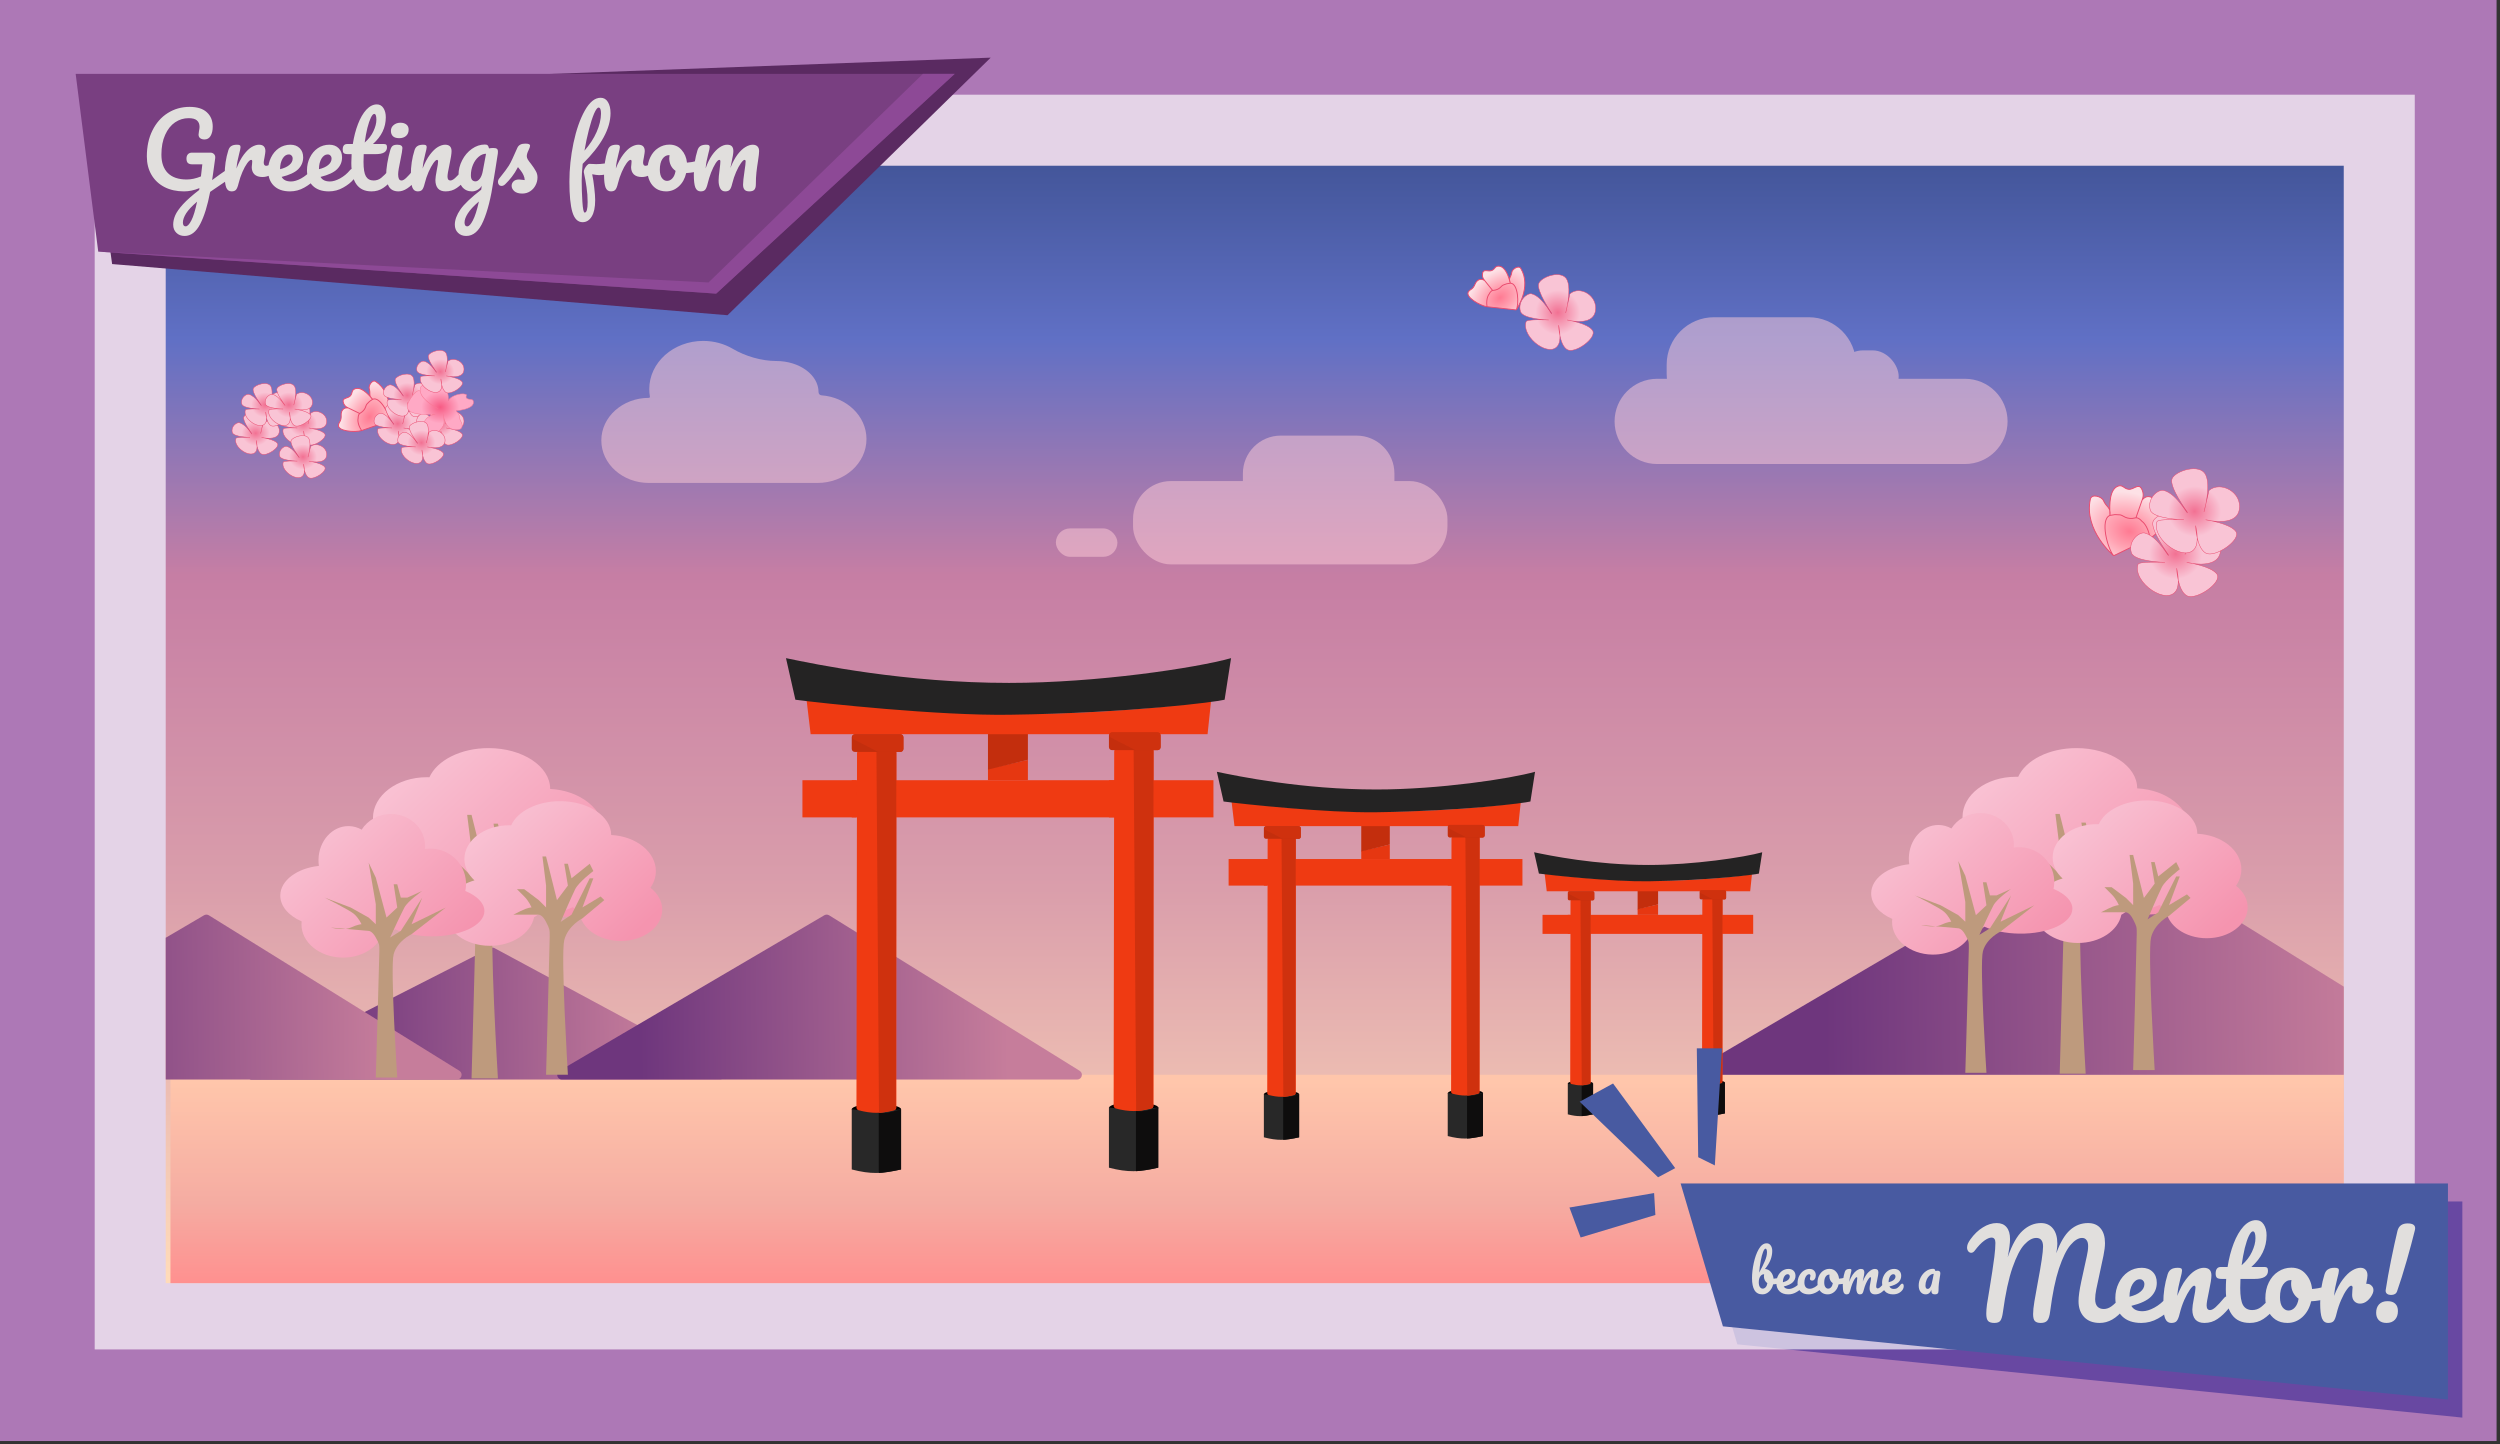 <svg width="528" height="305" viewBox="0 0 528 305" fill="none" xmlns="http://www.w3.org/2000/svg">
<rect x="0" y="0" width="528" height="305" fill="#333333" stroke="none"/>
<path d="M0 0H527.277V304.345H0V0Z" fill="#AD78B6"/>
<path d="M357.986 253.748H520.049V299.399L366.926 283.927L357.986 253.748Z" fill="#000085" fill-opacity="0.4"/>
<path d="M359.776 222.552H365.102L363.58 247.28L360.07 245.544L359.776 222.552Z" fill="#000085" fill-opacity="0.4"/>
<path d="M335.036 233.443L342.086 229.59L355.211 247.471L351.592 249.399L335.036 233.443Z" fill="#000085" fill-opacity="0.4"/>
<path d="M335.238 262.498L332.877 256.169L350.757 253.114L351.026 257.742L335.238 262.498Z" fill="#000085" fill-opacity="0.4"/>
<rect x="20" y="20" width="490" height="265" fill="white" fill-opacity="0.67"/>
<g clip-path="url(#clip0_102_276)">
<rect width="460" height="236" transform="translate(35 35)" fill="url(#paint0_linear_102_276)"/>
<g opacity="0.5">
<rect x="239.3" y="101.6" width="66.4" height="17.6" rx="8" fill="#FFCED7"/>
<path d="M262.5 100C262.5 95.582 266.082 92 270.5 92H286.5C290.918 92 294.5 95.582 294.5 100V101.6C294.5 106.018 290.918 109.6 286.5 109.6H270.5C266.082 109.6 262.5 106.018 262.5 101.6V100Z" fill="#FFCED7"/>
<rect x="223" y="111.6" width="13" height="6" rx="3" fill="#FFCED7"/>
</g>
<g opacity="0.5">
<path d="M341 89C341 84.029 345.029 80 350 80H415C419.971 80 424 84.029 424 89V89C424 93.971 419.971 98 415 98H350C345.029 98 341 93.971 341 89V89Z" fill="#FFCED7"/>
<path d="M352 77C352 71.477 356.477 67 362 67H382C387.523 67 392 71.477 392 77V79C392 84.523 387.523 89 382 89H362C356.477 89 352 84.523 352 79V77Z" fill="#FFCED7"/>
<rect x="388" y="74" width="13" height="11" rx="5.5" fill="#FFCED7"/>
</g>
<rect x="36" y="227" width="459" height="44" fill="url(#paint1_linear_102_276)"/>
<path d="M103.519 200.238C103.812 200.089 104.158 200.093 104.447 200.248L152.507 226.119C153.421 226.612 153.072 228 152.033 228H53.167C52.116 228 51.777 226.586 52.714 226.109L103.519 200.238Z" fill="url(#paint2_linear_102_276)"/>
<path d="M174.09 193.306C174.411 193.118 174.809 193.123 175.124 193.318L228.02 226.15C228.875 226.681 228.499 228 227.493 228H118.678C117.659 228 117.293 226.654 118.172 226.138L174.09 193.306Z" fill="url(#paint3_linear_102_276)"/>
<path d="M442.326 176.306C442.647 176.118 443.045 176.123 443.36 176.319L522.021 225.15C522.876 225.681 522.499 227 521.493 227H359.678C358.658 227 358.292 225.654 359.171 225.138L442.326 176.306Z" fill="url(#paint4_linear_102_276)"/>
<path d="M43.09 193.306C43.411 193.118 43.809 193.123 44.124 193.318L97.02 226.15C97.875 226.681 97.499 228 96.493 228H-12.322C-13.341 228 -13.707 226.654 -12.828 226.138L43.09 193.306Z" fill="url(#paint5_linear_102_276)"/>
<path d="M293.526 181.431V178.359L287.497 179.695V181.431H293.526Z" fill="#E63711"/>
<path d="M293.526 174.219H287.497V179.828L293.526 178.352V174.219Z" fill="#C32E0D"/>
<rect x="305.76" y="181.431" width="15.78" height="5.609" fill="#EF3A12"/>
<path d="M260.723 174.486L260.103 169.277C264.358 169.856 276.504 171.307 290.688 171.414C304.873 171.521 316.93 170.123 321.186 169.411L320.654 174.486H260.723Z" fill="#EF3A12"/>
<path d="M258.418 169.277L257 163C261.462 163.935 274.997 166.74 290.689 166.74C303.987 166.74 318.969 164.469 324.2 163L323.225 169.277C322.102 169.589 309.306 171.281 290.689 171.548C280.05 171.7 262.408 169.811 258.418 169.277Z" fill="#242323"/>
<rect x="259.482" y="181.431" width="8.156" height="5.609" fill="#EF3A12"/>
<rect x="266.929" y="181.431" width="40.781" height="5.609" fill="#EF3A12"/>
<ellipse cx="270.653" cy="231.115" rx="3.723" ry="0.801" fill="black"/>
<path d="M274.376 231.115C271.471 231.475 269.836 231.472 266.929 231.115V240.201C269.838 240.946 271.468 240.868 274.376 240.201V231.115Z" fill="#282828"/>
<path d="M274.376 231.115C272.966 231.475 272.158 231.783 271.008 231.647V240.731C271.501 240.731 273.224 240.464 274.376 240.197V231.115Z" fill="#0E0D0D"/>
<path d="M273.21 176.89H268.183C267.93 176.89 267.726 177.094 267.725 177.347L267.639 230.832C267.639 231.04 267.779 231.222 267.98 231.272C270.013 231.78 271.29 231.769 273.324 231.271C273.526 231.221 273.667 231.039 273.667 230.831V177.347C273.667 177.095 273.462 176.89 273.21 176.89Z" fill="#EF3A12"/>
<path d="M273.209 176.623H271.113C270.86 176.623 270.654 176.83 270.656 177.084L271.04 231.649C271.495 231.649 272.88 231.366 273.402 231.196C273.528 231.155 273.593 231.039 273.593 230.906L273.666 177.081C273.667 176.828 273.462 176.623 273.209 176.623Z" fill="#CF310E"/>
<path d="M266.929 176.7V174.944C266.929 174.691 267.134 174.486 267.386 174.486H274.274C274.526 174.486 274.731 174.691 274.731 174.944V176.7C274.731 176.953 274.526 177.157 274.274 177.157H267.386C267.134 177.157 266.929 176.953 266.929 176.7Z" fill="#C32E0D"/>
<path d="M274.731 174.944V176.7C274.731 176.953 274.526 177.157 274.274 177.157H271.029C270.957 177.157 270.885 177.14 270.821 177.107L267.243 175.27C267.105 175.199 267.018 175.056 267.018 174.901C267.018 174.672 267.204 174.486 267.433 174.486H274.274C274.526 174.486 274.731 174.691 274.731 174.944Z" fill="#CF310E"/>
<ellipse cx="309.503" cy="230.887" rx="3.723" ry="0.801" fill="black"/>
<path d="M313.207 230.847C310.302 231.208 308.666 231.204 305.76 230.847V239.934C308.668 240.678 310.298 240.601 313.207 239.934V230.847Z" fill="#282828"/>
<path d="M313.207 230.848C311.796 231.208 310.988 231.516 309.838 231.38V240.464C310.331 240.464 312.054 240.197 313.207 239.93V230.848Z" fill="#0E0D0D"/>
<path d="M312.04 176.623H307.013C306.761 176.623 306.556 176.827 306.556 177.079L306.47 230.565C306.469 230.772 306.609 230.954 306.81 231.005C308.844 231.513 310.121 231.502 312.154 231.003C312.356 230.954 312.497 230.771 312.497 230.563V177.08C312.497 176.827 312.293 176.623 312.04 176.623Z" fill="#EF3A12"/>
<path d="M312.04 176.355H309.944C309.69 176.355 309.485 176.562 309.487 176.816L309.87 231.382C310.326 231.382 311.711 231.098 312.232 230.929C312.358 230.888 312.423 230.771 312.424 230.638L312.497 176.813C312.497 176.561 312.293 176.355 312.04 176.355Z" fill="#CF310E"/>
<path d="M305.76 176.433V174.676C305.76 174.423 305.964 174.219 306.217 174.219H313.104C313.357 174.219 313.561 174.423 313.561 174.676V176.433C313.561 176.685 313.357 176.89 313.104 176.89H306.217C305.964 176.89 305.76 176.685 305.76 176.433Z" fill="#C42E0D"/>
<path d="M313.561 174.676V176.433C313.561 176.685 313.357 176.89 313.104 176.89H309.86C309.787 176.89 309.715 176.873 309.651 176.839L306.074 175.002C305.935 174.931 305.848 174.789 305.848 174.633C305.848 174.404 306.034 174.219 306.263 174.219H313.104C313.357 174.219 313.561 174.423 313.561 174.676Z" fill="#CF310E"/>
<path d="M350.188 193.215V191.012L345.865 191.97V193.215H350.188Z" fill="#E63711"/>
<path d="M350.188 188.044H345.865V192.066L350.188 191.007V188.044Z" fill="#C32E0D"/>
<rect x="358.959" y="193.214" width="11.314" height="4.022" fill="#EF3A12"/>
<path d="M326.67 188.235L326.225 184.5C329.276 184.915 337.984 185.956 348.154 186.033C358.324 186.109 366.968 185.107 370.019 184.596L369.638 188.235H326.67Z" fill="#EF3A12"/>
<path d="M325.017 184.501L324 180C327.199 180.67 336.903 182.681 348.154 182.681C357.688 182.681 368.43 181.053 372.18 180L371.481 184.501C370.676 184.724 361.502 185.937 348.154 186.128C340.526 186.238 327.877 184.884 325.017 184.501Z" fill="#242323"/>
<rect x="325.78" y="193.214" width="5.848" height="4.022" fill="#EF3A12"/>
<rect x="331.119" y="193.214" width="29.239" height="4.022" fill="#EF3A12"/>
<ellipse cx="333.789" cy="228.836" rx="2.67" ry="0.575" fill="black"/>
<path d="M336.458 228.836C334.375 229.095 333.203 229.092 331.119 228.836V235.351C333.204 235.885 334.373 235.829 336.458 235.351V228.836Z" fill="#282828"/>
<path d="M336.458 228.836C335.447 229.095 334.868 229.315 334.043 229.218V235.731C334.396 235.731 335.632 235.539 336.458 235.348V228.836Z" fill="#0E0D0D"/>
<path d="M335.622 189.959H332.018C331.837 189.959 331.69 190.105 331.69 190.286L331.628 228.634C331.628 228.783 331.728 228.913 331.872 228.949C333.33 229.314 334.246 229.306 335.704 228.948C335.849 228.913 335.95 228.782 335.95 228.633V190.287C335.95 190.106 335.803 189.959 335.622 189.959Z" fill="#EF3A12"/>
<path d="M335.621 189.768H334.119C333.937 189.768 333.79 189.916 333.791 190.098L334.066 229.22C334.392 229.22 335.385 229.017 335.759 228.895C335.85 228.866 335.897 228.782 335.897 228.687L335.949 190.096C335.95 189.915 335.803 189.768 335.621 189.768Z" fill="#CF310E"/>
<path d="M331.119 189.823V188.563C331.119 188.382 331.266 188.235 331.447 188.235H336.385C336.566 188.235 336.712 188.382 336.712 188.563V189.823C336.712 190.004 336.566 190.151 336.385 190.151H331.447C331.266 190.151 331.119 190.004 331.119 189.823Z" fill="#C32E0D"/>
<path d="M336.713 188.563V189.823C336.713 190.004 336.566 190.151 336.385 190.151H334.059C334.007 190.151 333.955 190.138 333.909 190.114L331.344 188.797C331.245 188.746 331.183 188.644 331.183 188.533C331.183 188.368 331.316 188.235 331.48 188.235H336.385C336.566 188.235 336.713 188.382 336.713 188.563Z" fill="#CF310E"/>
<ellipse cx="361.643" cy="228.673" rx="2.67" ry="0.575" fill="black"/>
<path d="M364.299 228.645C362.216 228.904 361.043 228.901 358.959 228.645V235.16C361.045 235.694 362.213 235.638 364.299 235.16V228.645Z" fill="#282828"/>
<path d="M364.299 228.645C363.287 228.904 362.708 229.124 361.883 229.027V235.54C362.237 235.54 363.472 235.348 364.299 235.157V228.645Z" fill="#0E0D0D"/>
<path d="M363.462 189.768H359.858C359.677 189.768 359.53 189.914 359.53 190.095L359.468 228.442C359.468 228.591 359.569 228.722 359.713 228.758C361.171 229.122 362.086 229.114 363.544 228.757C363.689 228.722 363.79 228.591 363.79 228.441V190.095C363.79 189.914 363.644 189.768 363.462 189.768Z" fill="#EF3A12"/>
<path d="M363.462 189.576H361.959C361.777 189.576 361.63 189.724 361.631 189.906L361.907 229.028C362.233 229.028 363.226 228.825 363.6 228.704C363.69 228.674 363.737 228.591 363.737 228.495L363.79 189.904C363.79 189.723 363.643 189.576 363.462 189.576Z" fill="#CF310E"/>
<path d="M358.959 189.631V188.372C358.959 188.191 359.106 188.044 359.287 188.044H364.225C364.406 188.044 364.553 188.191 364.553 188.372V189.631C364.553 189.812 364.406 189.959 364.225 189.959H359.287C359.106 189.959 358.959 189.812 358.959 189.631Z" fill="#C42E0D"/>
<path d="M364.553 188.372V189.631C364.553 189.812 364.406 189.959 364.225 189.959H361.899C361.847 189.959 361.796 189.947 361.749 189.923L359.184 188.606C359.085 188.555 359.023 188.453 359.023 188.341C359.023 188.177 359.156 188.044 359.32 188.044H364.225C364.406 188.044 364.553 188.191 364.553 188.372Z" fill="#CF310E"/>
<path d="M217.092 164.782V160.485L208.66 162.353V164.782H217.092Z" fill="#E63711"/>
<path d="M217.092 154.693H208.66V162.54L217.092 160.475V154.693Z" fill="#C32E0D"/>
<rect x="234.206" y="164.782" width="22.074" height="7.847" fill="#EF3A12"/>
<path d="M171.208 155.067L170.34 147.781C176.293 148.59 193.282 150.62 213.124 150.77C232.966 150.919 249.831 148.964 255.784 147.968L255.04 155.067H171.208Z" fill="#EF3A12"/>
<path d="M167.984 147.781L166 139C172.242 140.308 191.174 144.231 213.124 144.231C231.726 144.231 252.683 141.055 260 139L258.636 147.781C257.065 148.217 239.166 150.583 213.124 150.957C198.243 151.17 173.565 148.528 167.984 147.781Z" fill="#242323"/>
<rect x="169.472" y="164.782" width="11.409" height="7.847" fill="#EF3A12"/>
<rect x="179.889" y="164.782" width="57.045" height="7.847" fill="#EF3A12"/>
<ellipse cx="185.098" cy="234.28" rx="5.208" ry="1.121" fill="black"/>
<path d="M190.306 234.28C186.242 234.784 183.955 234.779 179.889 234.28V246.99C183.958 248.032 186.237 247.923 190.306 246.99V234.28Z" fill="#282828"/>
<path d="M190.306 234.28C188.334 234.784 187.203 235.214 185.594 235.025V247.731C186.284 247.731 188.694 247.357 190.306 246.984V234.28Z" fill="#0E0D0D"/>
<path d="M188.675 158.43H181.642C181.29 158.43 181.003 158.715 181.003 159.068L180.882 233.884C180.882 234.175 181.078 234.43 181.359 234.5C184.203 235.211 185.989 235.195 188.834 234.498C189.117 234.429 189.314 234.173 189.314 233.882V159.069C189.314 158.716 189.028 158.43 188.675 158.43Z" fill="#EF3A12"/>
<path d="M188.674 158.056H185.742C185.387 158.056 185.1 158.345 185.102 158.7L185.639 235.027C186.276 235.027 188.213 234.631 188.943 234.394C189.119 234.336 189.211 234.173 189.211 233.988L189.313 158.697C189.314 158.343 189.027 158.056 188.674 158.056Z" fill="#CF310E"/>
<path d="M179.889 158.164V155.706C179.889 155.353 180.176 155.067 180.529 155.067H190.162C190.516 155.067 190.802 155.353 190.802 155.706V158.164C190.802 158.517 190.516 158.803 190.162 158.803H180.529C180.176 158.803 179.889 158.517 179.889 158.164Z" fill="#C32E0D"/>
<path d="M190.802 155.706V158.164C190.802 158.517 190.516 158.803 190.163 158.803H185.625C185.523 158.803 185.423 158.779 185.332 158.733L180.328 156.163C180.135 156.063 180.013 155.864 180.013 155.647C180.013 155.327 180.273 155.067 180.593 155.067H190.163C190.516 155.067 190.802 155.353 190.802 155.706Z" fill="#CF310E"/>
<ellipse cx="239.442" cy="233.961" rx="5.208" ry="1.121" fill="black"/>
<path d="M244.623 233.906C240.559 234.411 238.272 234.406 234.206 233.906V246.616C238.275 247.658 240.554 247.55 244.623 246.616V233.906Z" fill="#282828"/>
<path d="M244.623 233.906C242.65 234.411 241.519 234.841 239.91 234.651V247.358C240.6 247.358 243.01 246.984 244.623 246.61V233.906Z" fill="#0E0D0D"/>
<path d="M242.991 158.056H235.959C235.606 158.056 235.32 158.342 235.319 158.695L235.199 233.511C235.198 233.801 235.394 234.056 235.676 234.127C238.52 234.837 240.306 234.822 243.15 234.125C243.433 234.055 243.631 233.8 243.631 233.509V158.696C243.631 158.343 243.344 158.056 242.991 158.056Z" fill="#EF3A12"/>
<path d="M242.99 157.683H240.058C239.703 157.683 239.416 157.972 239.419 158.327L239.955 234.654C240.592 234.654 242.53 234.258 243.259 234.02C243.436 233.963 243.527 233.8 243.527 233.614L243.63 158.323C243.63 157.97 243.344 157.683 242.99 157.683Z" fill="#CF310E"/>
<path d="M234.206 157.79V155.333C234.206 154.98 234.492 154.693 234.845 154.693H244.479C244.832 154.693 245.119 154.98 245.119 155.333V157.79C245.119 158.143 244.832 158.43 244.479 158.43H234.845C234.492 158.43 234.206 158.143 234.206 157.79Z" fill="#C42E0D"/>
<path d="M245.119 155.333V157.79C245.119 158.143 244.832 158.43 244.479 158.43H239.941C239.839 158.43 239.739 158.406 239.648 158.359L234.645 155.789C234.451 155.69 234.33 155.491 234.33 155.273C234.33 154.953 234.589 154.693 234.91 154.693H244.479C244.832 154.693 245.119 154.98 245.119 155.333Z" fill="#CF310E"/>
<path d="M446.42 117.365C446.42 117.365 440.044 112.032 441.483 105.432C441.754 104.189 443.878 104.887 444.228 105.681C444.745 106.857 445.372 107.036 445.582 107.788C445.538 105.577 445.809 103.17 447.389 102.647C448.33 102.337 448.578 103.226 449.553 103.337C450.618 103.458 451.616 102.027 452.274 103.18C452.713 103.948 452.762 104.801 452.415 105.615C453.018 104.865 453.715 104.689 454.508 105.087C455.226 105.447 455.435 106.14 456.114 106.623C456.864 107.157 456.902 106.872 457.672 107.348C459.483 108.465 455.861 112.747 454.094 113.663L446.42 117.365Z" fill="url(#paint6_radial_102_276)"/>
<path d="M446.42 117.365C445.176 116.107 443.431 109.648 445.625 108.858M446.42 117.365C446.42 117.365 440.044 112.032 441.483 105.432C441.754 104.189 443.878 104.887 444.228 105.681C444.926 107.27 445.826 107.038 445.625 108.858M446.42 117.365L454.094 113.663M445.625 108.858C447.073 108.627 446.276 108.673 447.741 108.736C448.393 108.764 449.021 109.884 451.114 109.356M445.625 108.858C445.484 106.423 445.548 103.257 447.389 102.647C448.33 102.337 448.578 103.226 449.553 103.337C450.618 103.458 451.616 102.027 452.274 103.18C452.713 103.948 452.762 104.801 452.415 105.615M452.415 105.615C451.857 107.238 451.672 107.733 451.114 109.356M452.415 105.615C453.018 104.865 453.715 104.689 454.508 105.087C455.226 105.447 455.435 106.14 456.114 106.623C456.864 107.157 456.902 106.872 457.672 107.348C459.483 108.465 455.861 112.747 454.094 113.663M451.114 109.356C451.764 109.318 452.371 110.098 452.371 110.098C452.371 110.098 453.627 110.839 454.094 113.663" stroke="#E9496D" stroke-width="0.2"/>
<path d="M457.932 117.119C457.932 117.119 454.031 111.745 454.74 110.092C455.449 108.438 460.625 106.785 461.833 109.265C462.58 110.798 462.268 113.438 461.921 115.229L462.543 112.572C465.025 110.505 469.636 112.985 468.927 116.705C468.425 119.338 465.082 119.28 463.17 119.021C464.784 119.367 467.387 120.087 468.217 121.252C469.452 122.985 463.799 126.93 461.833 125.8C460.873 125.247 460.343 123.853 460.053 122.572C460.064 123.289 459.984 124.019 459.706 124.559C457.866 128.135 450.327 123.056 451.548 119.186C451.724 118.628 455.454 118.708 456.769 118.754C455.276 118.679 450.59 118.316 450.13 116.705C449.42 114.225 451.801 112.286 452.967 112.572C455.914 113.293 458.375 118.414 457.932 117.119Z" fill="url(#paint7_radial_102_276)"/>
<path d="M457.932 117.119C457.932 117.119 454.031 111.745 454.74 110.092C455.449 108.438 460.625 106.785 461.833 109.265C463.041 111.745 461.479 117.119 461.479 117.119L462.543 112.572C465.025 110.505 469.636 112.985 468.927 116.705C468.217 120.426 461.833 118.772 461.833 118.772C461.833 118.772 466.983 119.52 468.217 121.252C469.452 122.985 463.799 126.93 461.833 125.8C459.868 124.669 459.706 120.012 459.706 120.012C459.706 120.012 460.489 123.036 459.706 124.559C457.866 128.135 450.327 123.056 451.548 119.186C451.762 118.508 457.223 118.772 457.223 118.772C457.223 118.772 450.678 118.624 450.13 116.705C449.42 114.225 451.801 112.286 452.967 112.572C455.914 113.293 458.375 118.414 457.932 117.119Z" stroke="#E9496D" stroke-width="0.1"/>
<path d="M461.932 108.119C461.932 108.119 458.031 102.745 458.74 101.092C459.449 99.438 464.625 97.784 465.833 100.265C466.58 101.798 466.268 104.438 465.921 106.229L466.543 103.572C469.025 101.505 473.636 103.985 472.927 107.705C472.425 110.338 469.082 110.28 467.17 110.021C468.784 110.367 471.387 111.087 472.217 112.252C473.452 113.985 467.799 117.93 465.833 116.8C464.873 116.247 464.343 114.853 464.053 113.572C464.064 114.289 463.984 115.019 463.706 115.559C461.866 119.135 454.327 114.056 455.548 110.186C455.724 109.628 459.454 109.708 460.769 109.754C459.276 109.679 454.59 109.316 454.13 107.705C453.42 105.225 455.801 103.286 456.967 103.572C459.914 104.293 462.375 109.414 461.932 108.119Z" fill="url(#paint8_radial_102_276)"/>
<path d="M461.932 108.119C461.932 108.119 458.031 102.745 458.74 101.092C459.449 99.438 464.625 97.784 465.833 100.265C467.041 102.745 465.479 108.119 465.479 108.119L466.543 103.572C469.025 101.505 473.636 103.985 472.927 107.705C472.217 111.426 465.833 109.772 465.833 109.772C465.833 109.772 470.983 110.52 472.217 112.252C473.452 113.985 467.799 117.93 465.833 116.8C463.868 115.669 463.706 111.012 463.706 111.012C463.706 111.012 464.489 114.036 463.706 115.559C461.866 119.135 454.327 114.056 455.548 110.186C455.762 109.508 461.223 109.772 461.223 109.772C461.223 109.772 454.678 109.624 454.13 107.705C453.42 105.225 455.801 103.286 456.967 103.572C459.914 104.293 462.375 109.414 461.932 108.119Z" stroke="#E9496D" stroke-width="0.1"/>
<path d="M53.175 91.559C53.175 91.559 51.122 88.873 51.495 88.046C51.868 87.219 54.592 86.392 55.228 87.632C55.621 88.399 55.457 89.719 55.274 90.615L55.602 89.286C56.908 88.252 59.335 89.493 58.961 91.353C58.697 92.669 56.938 92.64 55.931 92.51C56.781 92.683 58.151 93.043 58.588 93.626C59.238 94.492 56.263 96.465 55.228 95.9C54.723 95.624 54.444 94.927 54.291 94.286C54.297 94.644 54.255 95.009 54.108 95.28C53.14 97.068 49.172 94.528 49.815 92.593C49.907 92.314 51.87 92.354 52.562 92.377C51.777 92.34 49.311 92.158 49.068 91.353C48.695 90.113 49.948 89.143 50.562 89.286C52.112 89.647 53.408 92.207 53.175 91.559Z" fill="url(#paint9_radial_102_276)"/>
<path d="M53.175 91.559C53.175 91.559 51.122 88.873 51.495 88.046C51.868 87.219 54.592 86.392 55.228 87.632C55.864 88.873 55.041 91.559 55.041 91.559L55.602 89.286C56.908 88.252 59.335 89.493 58.961 91.353C58.588 93.213 55.228 92.386 55.228 92.386C55.228 92.386 57.938 92.76 58.588 93.626C59.238 94.492 56.263 96.465 55.228 95.9C54.194 95.334 54.108 93.006 54.108 93.006C54.108 93.006 54.52 94.518 54.108 95.28C53.14 97.068 49.172 94.528 49.815 92.593C49.928 92.254 52.801 92.386 52.801 92.386C52.801 92.386 49.357 92.312 49.068 91.353C48.695 90.113 49.948 89.143 50.562 89.286C52.112 89.647 53.408 92.207 53.175 91.559Z" stroke="#E9496D" stroke-width="0.1"/>
<path d="M82.235 88.901C82.235 88.901 83.188 83.086 79.338 80.57C78.612 80.095 77.793 81.504 77.974 82.069C78.243 82.905 77.988 83.308 78.226 83.782C77.219 82.675 75.953 81.63 74.857 82.166C74.205 82.486 74.486 83.046 74.012 83.59C73.495 84.184 72.29 83.983 72.472 84.878C72.594 85.476 72.964 85.919 73.531 86.144C72.856 86.079 72.398 86.342 72.156 86.935C71.937 87.472 72.148 87.916 72.007 88.494C71.851 89.132 71.698 89.012 71.504 89.632C71.048 91.088 74.995 91.372 76.375 90.935L82.235 88.901Z" fill="url(#paint10_radial_102_276)"/>
<path d="M82.235 88.901C82.32 87.66 80.251 83.615 78.701 84.329M82.235 88.901C82.235 88.901 83.188 83.086 79.338 80.57C78.612 80.095 77.793 81.504 77.974 82.069C78.338 83.199 77.745 83.537 78.701 84.329M82.235 88.901L76.375 90.935M78.701 84.329C77.813 84.942 78.264 84.564 77.504 85.33C77.165 85.671 77.348 86.536 75.974 87.327M78.701 84.329C77.643 83.063 76.133 81.541 74.857 82.166C74.205 82.486 74.486 83.046 74.012 83.59C73.495 84.184 72.29 83.983 72.472 84.878C72.594 85.476 72.964 85.919 73.531 86.144M73.531 86.144C74.587 86.66 74.918 86.81 75.974 87.327M73.531 86.144C72.856 86.079 72.398 86.342 72.156 86.935C71.937 87.472 72.148 87.916 72.007 88.494C71.851 89.132 71.698 89.012 71.504 89.632C71.048 91.088 74.995 91.372 76.375 90.935M75.974 87.327C75.606 87.634 75.642 88.321 75.642 88.321C75.642 88.321 75.311 89.316 76.375 90.935" stroke="#E9496D" stroke-width="0.2"/>
<path d="M83.175 89.559C83.175 89.559 81.122 86.873 81.495 86.046C81.868 85.219 84.592 84.392 85.228 85.632C85.621 86.399 85.457 87.719 85.274 88.615L85.602 87.286C86.908 86.252 89.335 87.493 88.961 89.353C88.697 90.669 86.938 90.64 85.931 90.51C86.781 90.683 88.151 91.043 88.588 91.626C89.238 92.492 86.263 94.465 85.228 93.9C84.723 93.624 84.444 92.927 84.291 92.286C84.297 92.644 84.255 93.009 84.108 93.28C83.14 95.068 79.172 92.528 79.815 90.593C79.907 90.314 81.87 90.354 82.562 90.377C81.777 90.34 79.311 90.158 79.068 89.353C78.695 88.113 79.948 87.143 80.562 87.286C82.112 87.647 83.408 90.207 83.175 89.559Z" fill="url(#paint11_radial_102_276)"/>
<path d="M83.175 89.559C83.175 89.559 81.122 86.873 81.495 86.046C81.868 85.219 84.592 84.392 85.228 85.632C85.864 86.873 85.041 89.559 85.041 89.559L85.602 87.286C86.908 86.252 89.335 87.493 88.961 89.353C88.588 91.213 85.228 90.386 85.228 90.386C85.228 90.386 87.938 90.76 88.588 91.626C89.238 92.492 86.263 94.465 85.228 93.9C84.194 93.334 84.108 91.006 84.108 91.006C84.108 91.006 84.52 92.518 84.108 93.28C83.14 95.068 79.172 92.528 79.815 90.593C79.927 90.254 82.802 90.386 82.802 90.386C82.802 90.386 79.357 90.312 79.068 89.353C78.695 88.113 79.948 87.143 80.562 87.286C82.112 87.647 83.408 90.207 83.175 89.559Z" stroke="#E9496D" stroke-width="0.1"/>
<path d="M85.175 83.559C85.175 83.559 83.122 80.873 83.495 80.046C83.868 79.219 86.592 78.392 87.228 79.632C87.621 80.399 87.457 81.719 87.274 82.615L87.602 81.286C88.908 80.252 91.335 81.493 90.961 83.353C90.697 84.669 88.938 84.64 87.931 84.51C88.781 84.683 90.151 85.043 90.588 85.626C91.238 86.492 88.263 88.465 87.228 87.9C86.723 87.624 86.444 86.927 86.291 86.286C86.297 86.644 86.255 87.009 86.108 87.28C85.14 89.068 81.172 86.528 81.815 84.593C81.907 84.314 83.87 84.354 84.562 84.377C83.777 84.34 81.311 84.158 81.068 83.353C80.695 82.113 81.948 81.143 82.562 81.286C84.112 81.647 85.408 84.207 85.175 83.559Z" fill="url(#paint12_radial_102_276)"/>
<path d="M85.175 83.559C85.175 83.559 83.122 80.873 83.495 80.046C83.868 79.219 86.592 78.392 87.228 79.632C87.864 80.873 87.041 83.559 87.041 83.559L87.602 81.286C88.908 80.252 91.335 81.493 90.961 83.353C90.588 85.213 87.228 84.386 87.228 84.386C87.228 84.386 89.938 84.76 90.588 85.626C91.238 86.492 88.263 88.465 87.228 87.9C86.194 87.334 86.108 85.006 86.108 85.006C86.108 85.006 86.52 86.518 86.108 87.28C85.14 89.068 81.172 86.528 81.815 84.593C81.927 84.254 84.802 84.386 84.802 84.386C84.802 84.386 81.357 84.312 81.068 83.353C80.695 82.113 81.948 81.143 82.562 81.286C84.112 81.647 85.408 84.207 85.175 83.559Z" stroke="#E9496D" stroke-width="0.1"/>
<path d="M92.175 89.559C92.175 89.559 90.122 86.873 90.495 86.046C90.868 85.219 93.592 84.392 94.228 85.632C94.621 86.399 94.457 87.719 94.274 88.615L94.602 87.286C95.908 86.252 98.335 87.493 97.961 89.353C97.697 90.669 95.938 90.64 94.931 90.51C95.781 90.683 97.151 91.043 97.588 91.626C98.238 92.492 95.263 94.465 94.228 93.9C93.723 93.624 93.444 92.927 93.291 92.286C93.297 92.644 93.255 93.009 93.108 93.28C92.14 95.068 88.172 92.528 88.815 90.593C88.907 90.314 90.87 90.354 91.562 90.377C90.777 90.34 88.311 90.158 88.068 89.353C87.695 88.113 88.948 87.143 89.562 87.286C91.112 87.647 92.408 90.207 92.175 89.559Z" fill="url(#paint13_radial_102_276)"/>
<path d="M92.175 89.559C92.175 89.559 90.122 86.873 90.495 86.046C90.868 85.219 93.592 84.392 94.228 85.632C94.864 86.873 94.041 89.559 94.041 89.559L94.602 87.286C95.908 86.252 98.335 87.493 97.961 89.353C97.588 91.213 94.228 90.386 94.228 90.386C94.228 90.386 96.938 90.76 97.588 91.626C98.238 92.492 95.263 94.465 94.228 93.9C93.194 93.334 93.108 91.006 93.108 91.006C93.108 91.006 93.52 92.518 93.108 93.28C92.14 95.068 88.172 92.528 88.815 90.593C88.927 90.254 91.802 90.386 91.802 90.386C91.802 90.386 88.357 90.312 88.068 89.353C87.695 88.113 88.948 87.143 89.562 87.286C91.112 87.647 92.408 90.207 92.175 89.559Z" stroke="#E9496D" stroke-width="0.1"/>
<path d="M63.175 89.559C63.175 89.559 61.122 86.873 61.495 86.046C61.868 85.219 64.592 84.392 65.228 85.632C65.621 86.399 65.457 87.719 65.274 88.615L65.602 87.286C66.908 86.252 69.335 87.493 68.961 89.353C68.697 90.669 66.938 90.64 65.931 90.51C66.781 90.683 68.151 91.043 68.588 91.626C69.238 92.492 66.263 94.465 65.228 93.9C64.723 93.624 64.444 92.927 64.291 92.286C64.297 92.644 64.255 93.009 64.108 93.28C63.14 95.068 59.172 92.528 59.815 90.593C59.907 90.314 61.87 90.354 62.562 90.377C61.777 90.34 59.311 90.158 59.068 89.353C58.695 88.113 59.948 87.143 60.562 87.286C62.112 87.647 63.408 90.207 63.175 89.559Z" fill="url(#paint14_radial_102_276)"/>
<path d="M63.175 89.559C63.175 89.559 61.122 86.873 61.495 86.046C61.868 85.219 64.592 84.392 65.228 85.632C65.864 86.873 65.041 89.559 65.041 89.559L65.602 87.286C66.908 86.252 69.335 87.493 68.961 89.353C68.588 91.213 65.228 90.386 65.228 90.386C65.228 90.386 67.938 90.76 68.588 91.626C69.238 92.492 66.263 94.465 65.228 93.9C64.194 93.334 64.108 91.006 64.108 91.006C64.108 91.006 64.52 92.518 64.108 93.28C63.14 95.068 59.172 92.528 59.815 90.593C59.928 90.254 62.801 90.386 62.801 90.386C62.801 90.386 59.357 90.312 59.068 89.353C58.695 88.113 59.948 87.143 60.562 87.286C62.112 87.647 63.408 90.207 63.175 89.559Z" stroke="#E9496D" stroke-width="0.1"/>
<path d="M55.175 85.559C55.175 85.559 53.122 82.873 53.495 82.046C53.868 81.219 56.592 80.392 57.228 81.632C57.621 82.399 57.457 83.719 57.274 84.615L57.602 83.286C58.908 82.252 61.335 83.493 60.961 85.353C60.697 86.669 58.938 86.64 57.931 86.51C58.781 86.683 60.151 87.043 60.588 87.626C61.238 88.492 58.263 90.465 57.228 89.9C56.723 89.624 56.444 88.927 56.291 88.286C56.297 88.644 56.255 89.009 56.108 89.28C55.14 91.068 51.172 88.528 51.815 86.593C51.907 86.314 53.87 86.354 54.562 86.377C53.777 86.34 51.311 86.158 51.068 85.353C50.695 84.113 51.948 83.143 52.562 83.286C54.112 83.647 55.408 86.207 55.175 85.559Z" fill="url(#paint15_radial_102_276)"/>
<path d="M55.175 85.559C55.175 85.559 53.122 82.873 53.495 82.046C53.868 81.219 56.592 80.392 57.228 81.632C57.864 82.873 57.041 85.559 57.041 85.559L57.602 83.286C58.908 82.252 61.335 83.493 60.961 85.353C60.588 87.213 57.228 86.386 57.228 86.386C57.228 86.386 59.938 86.76 60.588 87.626C61.238 88.492 58.263 90.465 57.228 89.9C56.194 89.334 56.108 87.006 56.108 87.006C56.108 87.006 56.52 88.518 56.108 89.28C55.14 91.068 51.172 88.528 51.815 86.593C51.928 86.254 54.801 86.386 54.801 86.386C54.801 86.386 51.357 86.312 51.068 85.353C50.695 84.113 51.948 83.143 52.562 83.286C54.112 83.647 55.408 86.207 55.175 85.559Z" stroke="#E9496D" stroke-width="0.1"/>
<path d="M60.175 85.559C60.175 85.559 58.122 82.873 58.495 82.046C58.868 81.219 61.592 80.392 62.228 81.632C62.621 82.399 62.457 83.719 62.274 84.615L62.602 83.286C63.908 82.252 66.335 83.493 65.961 85.353C65.697 86.669 63.938 86.64 62.931 86.51C63.781 86.683 65.151 87.043 65.588 87.626C66.238 88.492 63.263 90.465 62.228 89.9C61.723 89.624 61.444 88.927 61.291 88.286C61.297 88.644 61.255 89.009 61.108 89.28C60.14 91.068 56.172 88.528 56.815 86.593C56.907 86.314 58.87 86.354 59.562 86.377C58.777 86.34 56.311 86.158 56.068 85.353C55.695 84.113 56.948 83.143 57.562 83.286C59.112 83.647 60.408 86.207 60.175 85.559Z" fill="url(#paint16_radial_102_276)"/>
<path d="M60.175 85.559C60.175 85.559 58.122 82.873 58.495 82.046C58.868 81.219 61.592 80.392 62.228 81.632C62.864 82.873 62.041 85.559 62.041 85.559L62.602 83.286C63.908 82.252 66.335 83.493 65.961 85.353C65.588 87.213 62.228 86.386 62.228 86.386C62.228 86.386 64.938 86.76 65.588 87.626C66.238 88.492 63.263 90.465 62.228 89.9C61.194 89.334 61.108 87.006 61.108 87.006C61.108 87.006 61.52 88.518 61.108 89.28C60.14 91.068 56.172 88.528 56.815 86.593C56.928 86.254 59.801 86.386 59.801 86.386C59.801 86.386 56.357 86.312 56.068 85.353C55.695 84.113 56.948 83.143 57.562 83.286C59.112 83.647 60.408 86.207 60.175 85.559Z" stroke="#E9496D" stroke-width="0.1"/>
<path d="M63.175 96.559C63.175 96.559 61.122 93.873 61.495 93.046C61.868 92.219 64.592 91.392 65.228 92.632C65.621 93.399 65.457 94.719 65.274 95.615L65.602 94.286C66.908 93.252 69.335 94.493 68.961 96.353C68.697 97.669 66.938 97.64 65.931 97.51C66.781 97.683 68.151 98.043 68.588 98.626C69.238 99.492 66.263 101.465 65.228 100.9C64.723 100.624 64.444 99.927 64.291 99.286C64.297 99.644 64.255 100.009 64.108 100.28C63.14 102.068 59.172 99.528 59.815 97.593C59.907 97.314 61.87 97.354 62.562 97.377C61.777 97.34 59.311 97.158 59.068 96.353C58.695 95.113 59.948 94.143 60.562 94.286C62.112 94.647 63.408 97.207 63.175 96.559Z" fill="url(#paint17_radial_102_276)"/>
<path d="M63.175 96.559C63.175 96.559 61.122 93.873 61.495 93.046C61.868 92.219 64.592 91.392 65.228 92.632C65.864 93.873 65.041 96.559 65.041 96.559L65.602 94.286C66.908 93.252 69.335 94.493 68.961 96.353C68.588 98.213 65.228 97.386 65.228 97.386C65.228 97.386 67.938 97.76 68.588 98.626C69.238 99.492 66.263 101.465 65.228 100.9C64.194 100.334 64.108 98.006 64.108 98.006C64.108 98.006 64.52 99.518 64.108 100.28C63.14 102.068 59.172 99.528 59.815 97.593C59.928 97.254 62.801 97.386 62.801 97.386C62.801 97.386 59.357 97.312 59.068 96.353C58.695 95.113 59.948 94.143 60.562 94.286C62.112 94.647 63.408 97.207 63.175 96.559Z" stroke="#E9496D" stroke-width="0.1"/>
<path d="M91.623 80.335C93.139 78.876 94.96 82.523 94.656 84.682C94.991 83.69 97.192 82.945 98.296 83.252C98.901 83.421 98.11 83.747 98.6 84.127C99.06 84.486 99.821 84.158 99.965 84.711C100.416 86.448 96.385 86.748 96.325 86.753C96.403 86.831 97.083 87.558 97.083 88.211C97.083 88.941 97.841 89.378 97.538 90.253C97.298 90.945 96.021 90.837 95.263 90.545C94.298 90.174 93.861 88.773 93.689 88.001C93.758 88.445 93.826 89.08 93.746 89.524C93.546 90.635 91.347 92.534 90.409 91.858C89.196 90.983 89.347 91.572 89.347 90.399C89.347 87.774 91.926 87.482 91.926 87.482C91.926 87.482 85.707 88.066 86.011 85.732C86.181 84.425 88.471 81.57 88.787 82.777C88.757 82.645 88.741 82.511 88.741 82.377C88.741 80.773 90.028 81.868 91.623 80.335Z" fill="url(#paint18_radial_102_276)"/>
<path d="M92.533 86.315C92.533 86.315 88.741 84.44 88.741 82.377C88.741 80.773 90.028 81.868 91.623 80.335C93.139 78.876 94.96 82.523 94.656 84.682C94.991 83.69 97.192 82.945 98.296 83.252C98.901 83.421 98.11 83.747 98.6 84.127C99.06 84.486 99.821 84.158 99.965 84.711C100.42 86.461 96.325 86.753 96.325 86.753C96.236 86.662 97.083 87.482 97.083 88.211C97.083 88.941 97.841 89.378 97.538 90.253C97.298 90.945 96.021 90.837 95.263 90.545C93.91 90.025 93.594 87.482 93.594 87.482C93.594 87.482 93.881 88.775 93.746 89.524C93.546 90.635 91.347 92.534 90.409 91.858C89.196 90.983 89.347 91.572 89.347 90.399C89.347 87.774 91.926 87.482 91.926 87.482C91.926 87.482 85.707 88.066 86.011 85.732C86.182 84.412 88.517 81.512 88.796 82.815C89.196 84.682 92.533 86.315 92.533 86.315Z" stroke="#F97794" stroke-width="0.1"/>
<path d="M92.175 78.559C92.175 78.559 90.122 75.873 90.495 75.046C90.868 74.219 93.592 73.392 94.228 74.632C94.621 75.399 94.457 76.719 94.274 77.615L94.602 76.286C95.908 75.252 98.335 76.493 97.961 78.353C97.697 79.669 95.938 79.64 94.931 79.51C95.781 79.683 97.151 80.043 97.588 80.626C98.238 81.492 95.263 83.465 94.228 82.9C93.723 82.624 93.444 81.927 93.291 81.286C93.297 81.644 93.255 82.009 93.108 82.28C92.14 84.068 88.172 81.528 88.815 79.593C88.907 79.314 90.87 79.354 91.562 79.377C90.777 79.34 88.311 79.158 88.068 78.353C87.695 77.113 88.948 76.143 89.562 76.286C91.112 76.647 92.408 79.207 92.175 78.559Z" fill="url(#paint19_radial_102_276)"/>
<path d="M92.175 78.559C92.175 78.559 90.122 75.873 90.495 75.046C90.868 74.219 93.592 73.392 94.228 74.632C94.864 75.873 94.041 78.559 94.041 78.559L94.602 76.286C95.908 75.252 98.335 76.493 97.961 78.353C97.588 80.213 94.228 79.386 94.228 79.386C94.228 79.386 96.938 79.76 97.588 80.626C98.238 81.492 95.263 83.465 94.228 82.9C93.194 82.334 93.108 80.006 93.108 80.006C93.108 80.006 93.52 81.518 93.108 82.28C92.14 84.068 88.172 81.528 88.815 79.593C88.927 79.254 91.802 79.386 91.802 79.386C91.802 79.386 88.357 79.312 88.068 78.353C87.695 77.113 88.948 76.143 89.562 76.286C91.112 76.647 92.408 79.207 92.175 78.559Z" stroke="#E9496D" stroke-width="0.1"/>
<path d="M88.175 93.559C88.175 93.559 86.122 90.873 86.495 90.046C86.868 89.219 89.592 88.392 90.228 89.632C90.621 90.399 90.457 91.719 90.274 92.615L90.602 91.286C91.908 90.252 94.335 91.493 93.961 93.353C93.697 94.669 91.938 94.64 90.931 94.51C91.781 94.683 93.151 95.043 93.588 95.626C94.238 96.492 91.263 98.465 90.228 97.9C89.723 97.624 89.444 96.927 89.291 96.286C89.297 96.644 89.255 97.009 89.108 97.28C88.14 99.068 84.172 96.528 84.815 94.593C84.907 94.314 86.87 94.354 87.562 94.377C86.777 94.34 84.311 94.158 84.068 93.353C83.695 92.113 84.948 91.143 85.562 91.286C87.112 91.647 88.408 94.207 88.175 93.559Z" fill="url(#paint20_radial_102_276)"/>
<path d="M88.175 93.559C88.175 93.559 86.122 90.873 86.495 90.046C86.868 89.219 89.592 88.392 90.228 89.632C90.864 90.873 90.041 93.559 90.041 93.559L90.602 91.286C91.908 90.252 94.335 91.493 93.961 93.353C93.588 95.213 90.228 94.386 90.228 94.386C90.228 94.386 92.938 94.76 93.588 95.626C94.238 96.492 91.263 98.465 90.228 97.9C89.194 97.334 89.108 95.006 89.108 95.006C89.108 95.006 89.52 96.518 89.108 97.28C88.14 99.068 84.172 96.528 84.815 94.593C84.927 94.254 87.802 94.386 87.802 94.386C87.802 94.386 84.357 94.312 84.068 93.353C83.695 92.113 84.948 91.143 85.562 91.286C87.112 91.647 88.408 94.207 88.175 93.559Z" stroke="#E9496D" stroke-width="0.1"/>
<path d="M320.221 65.459C320.221 65.459 323.579 60.615 321.183 56.69C320.731 55.95 319.386 56.87 319.308 57.458C319.191 58.329 318.788 58.583 318.799 59.113C318.366 57.681 317.67 56.194 316.45 56.208C315.725 56.216 315.738 56.843 315.076 57.131C314.354 57.445 313.352 56.745 313.132 57.633C312.985 58.224 313.13 58.784 313.544 59.23C312.963 58.882 312.437 58.923 311.964 59.355C311.535 59.745 311.534 60.237 311.159 60.699C310.744 61.208 310.657 61.033 310.216 61.51C309.179 62.63 312.622 64.581 314.056 64.779L320.221 65.459Z" fill="url(#paint21_radial_102_276)"/>
<path d="M320.221 65.459C320.831 64.374 320.7 59.833 318.994 59.811M320.221 65.459C320.221 65.459 323.579 60.615 321.183 56.69C320.731 55.95 319.386 56.87 319.308 57.458C319.151 58.635 318.47 58.685 318.994 59.811M320.221 65.459L314.056 64.779M318.994 59.811C317.928 59.983 318.497 59.837 317.482 60.202C317.03 60.364 316.824 61.224 315.243 61.348M318.994 59.811C318.581 58.214 317.872 56.191 316.45 56.208C315.725 56.216 315.738 56.843 315.076 57.131C314.354 57.445 313.352 56.745 313.132 57.633C312.985 58.224 313.13 58.784 313.544 59.23M313.544 59.23C314.277 60.15 314.511 60.428 315.243 61.348M313.544 59.23C312.963 58.882 312.437 58.923 311.964 59.355C311.535 59.745 311.534 60.237 311.159 60.699C310.744 61.208 310.657 61.033 310.216 61.51C309.179 62.63 312.622 64.581 314.056 64.779M315.243 61.348C314.779 61.468 314.517 62.103 314.517 62.103C314.517 62.103 313.79 62.859 314.056 64.779" stroke="#E9496D" stroke-width="0.2"/>
<path d="M327.68 66.106C327.68 66.106 324.395 61.329 324.992 59.859C325.589 58.389 329.948 56.92 330.965 59.124C331.594 60.487 331.331 62.833 331.039 64.426L331.563 62.064C333.653 60.227 337.536 62.431 336.939 65.738C336.516 68.078 333.701 68.026 332.091 67.796C333.45 68.104 335.642 68.744 336.341 69.78C337.381 71.32 332.62 74.827 330.965 73.822C330.157 73.331 329.711 72.092 329.466 70.953C329.475 71.59 329.408 72.239 329.173 72.719C327.625 75.898 321.276 71.383 322.304 67.943C322.452 67.447 325.593 67.518 326.7 67.559C325.443 67.493 321.497 67.17 321.109 65.738C320.512 63.533 322.517 61.81 323.499 62.064C325.98 62.705 328.053 67.257 327.68 66.106Z" fill="url(#paint22_radial_102_276)"/>
<path d="M327.68 66.106C327.68 66.106 324.395 61.329 324.992 59.859C325.589 58.389 329.948 56.92 330.965 59.124C331.983 61.329 330.667 66.106 330.667 66.106L331.563 62.064C333.653 60.227 337.536 62.431 336.939 65.738C336.341 69.045 330.965 67.575 330.965 67.575C330.965 67.575 335.302 68.24 336.341 69.78C337.381 71.32 332.62 74.827 330.965 73.822C329.31 72.817 329.173 68.678 329.173 68.678C329.173 68.678 329.833 71.366 329.173 72.719C327.625 75.898 321.276 71.383 322.304 67.943C322.484 67.341 327.083 67.575 327.083 67.575C327.083 67.575 321.571 67.444 321.109 65.738C320.512 63.533 322.517 61.81 323.499 62.064C325.98 62.705 328.053 67.257 327.68 66.106Z" stroke="#E9496D" stroke-width="0.1"/>
<path fill-rule="evenodd" clip-rule="evenodd" d="M451.374 166.482L451.374 166.502C457.644 166.814 462.601 170.755 462.601 175.571C462.601 177.084 462.111 178.512 461.245 179.767C463.076 181.186 464.205 183.126 464.205 185.265C464.205 189.615 459.537 193.141 453.78 193.141C448.301 193.141 443.809 189.948 443.387 185.89C442.759 185.537 442.201 185.116 441.733 184.641C440.116 185.42 438.197 185.87 436.138 185.87C435.372 185.87 434.625 185.808 433.906 185.69C433.385 186.256 432.74 186.751 432 187.154C431.182 191.23 426.524 194.353 420.901 194.353C414.701 194.353 409.675 190.555 409.675 185.871C409.675 182.217 412.732 179.103 417.019 177.909C415.436 176.447 414.486 174.578 414.486 172.542C414.486 167.857 419.512 164.059 425.713 164.059C425.89 164.059 426.065 164.062 426.24 164.068C427.813 160.56 432.726 158 438.544 158C445.63 158 451.374 161.798 451.374 166.482Z" fill="url(#paint23_linear_102_276)"/>
<path d="M435.011 171.899H434.096L435.011 179.214V184.7L433.182 182.871L429.525 180.128H427.696C427.696 180.128 428.335 180.793 429.525 181.957C430.715 183.12 431.354 184.7 431.354 184.7C431.354 184.7 430.439 184.7 428.611 185.614L426.782 186.528H433.182C433.182 186.528 434.096 186.528 435.011 188.357C435.925 190.186 435.925 190.186 435.925 192.014C435.925 193.843 435.011 226.758 435.011 226.758H440.497C440.497 226.758 438.668 196.586 439.582 192.928C440.497 189.271 444.154 187.443 444.154 187.443L449.64 182.871L448.725 181.957L444.154 184.7L446.897 177.385H445.982L441.411 186.528L438.668 188.357C438.668 188.357 441.411 181.957 442.325 180.128C443.239 178.3 446.897 175.557 446.897 175.557L445.982 173.728L441.411 177.385L440.497 173.728H439.582L440.497 179.214L437.754 182.871L435.011 171.899Z" fill="#BE9A7D"/>
<path fill-rule="evenodd" clip-rule="evenodd" d="M464.076 176.073L464.076 176.09C469.268 176.348 473.374 179.613 473.374 183.601C473.374 184.855 472.969 186.037 472.251 187.076C473.768 188.252 474.703 189.859 474.703 191.63C474.703 195.233 470.837 198.154 466.068 198.154C461.53 198.154 457.81 195.509 457.461 192.148C456.94 191.856 456.478 191.507 456.09 191.114C454.752 191.759 453.162 192.132 451.456 192.132C450.822 192.132 450.203 192.081 449.607 191.983C449.176 192.451 448.642 192.861 448.029 193.195C447.351 196.571 443.494 199.158 438.836 199.158C433.701 199.158 429.538 196.012 429.538 192.132C429.538 189.106 432.07 186.526 435.621 185.538C434.31 184.327 433.523 182.779 433.523 181.092C433.523 177.212 437.686 174.066 442.822 174.066C442.968 174.066 443.114 174.069 443.258 174.074C444.561 171.168 448.63 169.048 453.449 169.048C459.318 169.048 464.076 172.193 464.076 176.073Z" fill="url(#paint24_linear_102_276)"/>
<path d="M450.523 180.561H449.766L450.523 186.619V191.162L449.008 189.648L445.979 187.376H444.465C444.465 187.376 444.993 187.927 445.979 188.891C446.965 189.854 447.494 191.162 447.494 191.162C447.494 191.162 446.736 191.162 445.222 191.92L443.707 192.677H449.008C449.008 192.677 449.766 192.677 450.523 194.192C451.28 195.706 451.28 195.706 451.28 197.221C451.28 198.735 450.523 225.997 450.523 225.997H455.066C455.066 225.997 453.552 201.007 454.309 197.978C455.066 194.949 458.096 193.434 458.096 193.434L462.639 189.648L461.882 188.891L458.096 191.162L460.367 185.104H459.61L455.824 192.677L453.552 194.192C453.552 194.192 455.824 188.891 456.581 187.376C457.338 185.861 460.367 183.59 460.367 183.59L459.61 182.075L455.824 185.104L455.066 182.075H454.309L455.066 186.619L452.795 189.648L450.523 180.561Z" fill="#BE9A7D"/>
<path fill-rule="evenodd" clip-rule="evenodd" d="M425.331 178.46C425.329 178.643 425.318 178.825 425.3 179.004C425.79 178.93 426.296 178.904 426.811 178.93C430.905 179.138 434.058 182.581 433.852 186.619C433.833 187.001 433.784 187.375 433.708 187.738C436.161 188.765 437.711 190.283 437.686 191.956C437.641 194.935 432.614 197.276 426.457 197.183C423.622 197.141 421.042 196.59 419.088 195.716C418.338 196.392 417.367 196.913 416.262 197.21C415.031 199.83 411.829 201.669 408.101 201.612C403.353 201.541 399.551 198.424 399.608 194.651C399.61 194.456 399.624 194.264 399.647 194.073C396.938 192.908 395.158 190.898 395.192 188.641C395.239 185.535 398.701 183.002 403.231 182.523C403.17 182.102 403.141 181.669 403.148 181.226C403.206 177.314 406.029 174.184 409.453 174.236C410.418 174.25 411.329 174.516 412.137 174.979C413.386 172.991 415.708 171.673 418.347 171.712C422.26 171.771 425.387 174.792 425.331 178.46Z" fill="url(#paint25_linear_102_276)"/>
<path d="M413.588 181.854L415.075 184.953L417.307 193.278L419.539 191.196L418.795 186.34H419.539L420.283 189.115H421.664L424.746 187.728C424.746 187.728 421.77 189.809 421.027 191.196C420.283 192.584 418.051 197.44 418.051 197.44L420.283 196.052L422.514 192.584L424.746 189.115L422.514 194.665L429.634 191.196L426.978 193.278L422.514 196.746C422.514 196.746 419.539 198.133 418.795 200.908C418.051 203.683 419.539 226.575 419.539 226.575H415.075C415.075 226.575 415.819 201.602 415.819 200.215C415.819 198.827 415.819 198.827 415.075 197.44C414.332 196.052 413.588 196.052 413.588 196.052L408.813 195.631C407.383 195.792 405.724 195.359 405.724 195.359L408.813 195.631C409.193 195.589 409.556 195.504 409.868 195.359C411.356 194.665 412.1 194.665 412.1 194.665C412.1 194.665 411.58 193.467 410.612 192.584C409.644 191.701 404.395 189.115 404.395 189.115L409.868 191.196L413.588 193.278L415.075 194.665V190.503L413.588 181.854Z" fill="#BE9A7D"/>
<path fill-rule="evenodd" clip-rule="evenodd" d="M116.194 166.606L116.194 166.626C122.555 166.942 127.584 170.94 127.584 175.826C127.584 177.362 127.087 178.81 126.208 180.083C128.066 181.523 129.211 183.491 129.211 185.661C129.211 190.075 124.476 193.653 118.635 193.653C113.076 193.653 108.519 190.412 108.091 186.295C107.453 185.937 106.887 185.51 106.412 185.029C104.772 185.818 102.825 186.276 100.736 186.276C99.959 186.276 99.201 186.212 98.472 186.092C97.944 186.666 97.289 187.169 96.538 187.578C95.708 191.713 90.983 194.882 85.278 194.882C78.987 194.882 73.888 191.029 73.888 186.276C73.888 182.569 76.99 179.41 81.339 178.199C79.733 176.715 78.769 174.819 78.769 172.753C78.769 168 83.869 164.147 90.159 164.147C90.339 164.147 90.517 164.151 90.695 164.157C92.29 160.597 97.275 158 103.177 158C110.366 158 116.194 161.853 116.194 166.606Z" fill="url(#paint26_linear_102_276)"/>
<path d="M99.593 172.102H98.665L99.593 179.522V185.088L97.737 183.233L94.027 180.45H92.172C92.172 180.45 92.82 181.125 94.027 182.305C95.234 183.486 95.882 185.088 95.882 185.088C95.882 185.088 94.955 185.088 93.099 186.016L91.244 186.943H97.737C97.737 186.943 98.665 186.943 99.593 188.798C100.52 190.654 100.52 190.654 100.52 192.509C100.52 194.364 99.593 227.758 99.593 227.758H105.158C105.158 227.758 103.303 197.147 104.231 193.436C105.158 189.726 108.869 187.871 108.869 187.871L114.434 183.233L113.507 182.305L108.869 185.088L111.651 177.667H110.724L106.086 186.943L103.303 188.798C103.303 188.798 106.086 182.305 107.013 180.45C107.941 178.595 111.651 175.812 111.651 175.812L110.724 173.957L106.086 177.667L105.158 173.957H104.231L105.158 179.522L102.375 183.233L99.593 172.102Z" fill="#BE9A7D"/>
<path fill-rule="evenodd" clip-rule="evenodd" d="M129.08 176.336L129.08 176.353C134.348 176.615 138.514 179.927 138.514 183.974C138.514 185.245 138.103 186.445 137.375 187.499C138.914 188.692 139.862 190.322 139.862 192.119C139.862 195.775 135.94 198.738 131.102 198.738C126.498 198.738 122.723 196.054 122.369 192.645C121.841 192.348 121.372 191.994 120.979 191.596C119.62 192.25 118.007 192.629 116.277 192.629C115.633 192.629 115.006 192.576 114.401 192.477C113.964 192.952 113.422 193.369 112.8 193.707C112.112 197.132 108.199 199.756 103.474 199.756C98.264 199.756 94.04 196.565 94.04 192.628C94.04 189.558 96.609 186.941 100.212 185.938C98.881 184.709 98.083 183.139 98.083 181.428C98.083 177.491 102.307 174.3 107.517 174.3C107.666 174.3 107.813 174.303 107.96 174.308C109.282 171.359 113.41 169.208 118.299 169.208C124.253 169.208 129.08 172.4 129.08 176.336Z" fill="url(#paint27_linear_102_276)"/>
<path d="M115.33 180.889H114.562L115.33 187.035V191.645L113.794 190.108L110.72 187.803H109.184C109.184 187.803 109.72 188.362 110.72 189.34C111.72 190.318 112.257 191.645 112.257 191.645C112.257 191.645 111.489 191.645 109.952 192.413L108.416 193.181H113.794C113.794 193.181 114.562 193.181 115.33 194.718C116.098 196.255 116.098 196.255 116.098 197.791C116.098 199.328 115.33 226.986 115.33 226.986H119.94C119.94 226.986 118.403 201.633 119.172 198.559C119.94 195.486 123.013 193.95 123.013 193.95L127.623 190.108L126.855 189.34L123.013 191.645L125.318 185.498H124.55L120.708 193.181L118.403 194.718C118.403 194.718 120.708 189.34 121.477 187.803C122.245 186.267 125.318 183.962 125.318 183.962L124.55 182.425L120.708 185.498L119.94 182.425H119.172L119.94 187.035L117.635 190.108L115.33 180.889Z" fill="#BE9A7D"/>
<path fill-rule="evenodd" clip-rule="evenodd" d="M89.772 178.757C89.77 178.943 89.759 179.127 89.74 179.309C90.238 179.234 90.751 179.208 91.273 179.234C95.427 179.446 98.626 182.938 98.417 187.035C98.398 187.423 98.348 187.802 98.271 188.17C100.76 189.212 102.332 190.753 102.307 192.449C102.261 195.473 97.161 197.847 90.915 197.753C88.038 197.71 85.421 197.151 83.438 196.265C82.677 196.95 81.692 197.478 80.572 197.78C79.323 200.438 76.074 202.304 72.291 202.247C67.475 202.174 63.617 199.012 63.675 195.184C63.678 194.986 63.691 194.791 63.714 194.598C60.966 193.416 59.16 191.377 59.195 189.086C59.242 185.936 62.755 183.366 67.351 182.879C67.289 182.452 67.259 182.013 67.266 181.564C67.326 177.595 70.19 174.419 73.663 174.472C74.643 174.486 75.566 174.756 76.386 175.226C77.653 173.209 80.01 171.871 82.687 171.912C86.656 171.971 89.829 175.036 89.772 178.757Z" fill="url(#paint28_linear_102_276)"/>
<path d="M77.858 182.2L79.367 185.345L81.632 193.79L83.896 191.679L83.141 186.752H83.896L84.65 189.568H86.052L89.179 188.16C89.179 188.16 86.16 190.271 85.405 191.679C84.65 193.087 82.386 198.013 82.386 198.013L84.65 196.606L86.915 193.087L89.179 189.568L86.915 195.198L94.138 191.679L91.443 193.79L86.915 197.309C86.915 197.309 83.896 198.717 83.141 201.532C82.386 204.347 83.896 227.573 83.896 227.573H79.367C79.367 227.573 80.122 202.236 80.122 200.828C80.122 199.421 80.122 199.421 79.367 198.013C78.613 196.606 77.858 196.606 77.858 196.606L73.014 196.178C71.563 196.341 69.88 195.902 69.88 195.902L73.014 196.178C73.399 196.135 73.768 196.049 74.085 195.902C75.594 195.198 76.349 195.198 76.349 195.198C76.349 195.198 75.822 193.982 74.839 193.087C73.857 192.191 68.532 189.568 68.532 189.568L74.085 191.679L77.858 193.79L79.367 195.198V190.975L77.858 182.2Z" fill="#BE9A7D"/>
</g>
<path d="M354.942 249.943H517.006V295.595L363.882 280.123L354.942 249.943Z" fill="#485AA1"/>
<path d="M358.366 221.411H363.692L362.17 246.139L358.66 244.403L358.366 221.411Z" fill="#485AA1"/>
<path d="M333.626 232.682L340.676 228.83L353.801 246.71L350.182 248.639L333.626 232.682Z" fill="#485AA1"/>
<path d="M333.828 261.357L331.467 255.028L349.347 251.973L349.616 256.601L333.828 261.357Z" fill="#485AA1"/>
<path d="M421.206 279.404C420.596 279.404 420.159 279.272 419.895 279.008C419.632 278.728 419.5 278.209 419.5 277.45C419.5 276.939 419.549 276.288 419.648 275.497C419.763 274.689 419.945 273.585 420.192 272.183C420.621 269.595 420.959 267.353 421.206 265.457C421.354 264.27 421.429 263.281 421.429 262.49C421.429 261.748 421.156 261.377 420.612 261.377C420.184 261.377 419.665 261.6 419.055 262.045C418.461 262.473 417.802 263.166 417.076 264.122C416.846 264.435 416.59 264.592 416.31 264.592C416.079 264.592 415.873 264.485 415.692 264.27C415.527 264.04 415.444 263.784 415.444 263.504C415.444 263.24 415.494 262.976 415.593 262.713C415.708 262.432 415.889 262.119 416.137 261.773C416.928 260.668 417.81 259.819 418.783 259.226C419.755 258.616 420.728 258.311 421.701 258.311C422.607 258.311 423.3 258.599 423.778 259.176C424.272 259.753 424.52 260.594 424.52 261.699C424.52 262.144 424.478 262.671 424.396 263.281C424.313 263.875 424.239 264.361 424.173 264.74C424.107 265.119 424.058 265.383 424.025 265.531C424.965 262.844 426.02 260.973 427.19 259.918C428.361 258.847 429.646 258.311 431.048 258.311C432.119 258.311 432.96 258.69 433.57 259.448C434.196 260.207 434.51 261.278 434.51 262.663C434.51 263.207 434.435 263.883 434.287 264.691C435.111 262.416 436.076 260.784 437.18 259.795C438.285 258.805 439.554 258.311 440.988 258.311C442.142 258.311 443.024 258.682 443.634 259.424C444.261 260.166 444.574 261.204 444.574 262.539C444.574 263.265 444.467 264.147 444.252 265.185L442.744 272.258C442.579 273.082 442.497 273.791 442.497 274.384C442.497 275.077 442.653 275.596 442.967 275.942C443.296 276.288 443.75 276.461 444.327 276.461C444.871 276.461 445.398 276.28 445.909 275.917C446.437 275.555 447.055 274.953 447.764 274.112C447.962 273.881 448.184 273.766 448.431 273.766C448.646 273.766 448.811 273.865 448.926 274.063C449.058 274.26 449.124 274.532 449.124 274.879C449.124 275.522 448.967 276.033 448.654 276.412C447.797 277.45 446.948 278.209 446.107 278.687C445.266 279.165 444.384 279.404 443.461 279.404C442.06 279.404 440.964 278.992 440.172 278.168C439.381 277.327 438.985 276.206 438.985 274.805C438.985 273.832 439.183 272.422 439.579 270.576L440.568 266.051C440.601 265.902 440.659 265.639 440.741 265.259C440.824 264.88 440.889 264.526 440.939 264.196C440.988 263.85 441.013 263.512 441.013 263.182C441.013 262.605 440.898 262.177 440.667 261.896C440.453 261.6 440.139 261.451 439.727 261.451C438.952 261.451 438.136 261.954 437.279 262.96C436.438 263.949 435.631 265.597 434.856 267.905C434.097 270.213 433.479 273.214 433.001 276.906C432.886 277.896 432.68 278.563 432.383 278.909C432.103 279.239 431.641 279.404 430.998 279.404C430.438 279.404 430.026 279.272 429.762 279.008C429.515 278.744 429.391 278.25 429.391 277.525C429.391 276.849 429.482 275.967 429.663 274.879C429.844 273.774 430.075 272.48 430.355 270.996C431.114 267.007 431.493 264.435 431.493 263.281C431.493 262.655 431.369 262.193 431.122 261.896C430.891 261.6 430.537 261.451 430.059 261.451C429.251 261.451 428.418 261.913 427.561 262.836C426.704 263.743 425.863 265.367 425.039 267.708C424.231 270.032 423.555 273.181 423.011 277.154C422.896 277.994 422.723 278.58 422.492 278.909C422.278 279.239 421.849 279.404 421.206 279.404ZM458.16 273.766C458.374 273.766 458.539 273.865 458.655 274.063C458.786 274.26 458.852 274.532 458.852 274.879C458.852 275.538 458.696 276.049 458.383 276.412C457.773 277.154 456.907 277.838 455.786 278.464C454.682 279.091 453.495 279.404 452.225 279.404C450.494 279.404 449.151 278.934 448.195 277.994C447.238 277.055 446.76 275.769 446.76 274.137C446.76 272.999 446.999 271.944 447.478 270.972C447.956 269.983 448.615 269.199 449.456 268.623C450.313 268.046 451.277 267.757 452.349 267.757C453.305 267.757 454.072 268.046 454.649 268.623C455.226 269.183 455.514 269.95 455.514 270.922C455.514 272.06 455.102 273.041 454.278 273.865C453.47 274.673 452.093 275.316 450.148 275.794C450.56 276.552 451.343 276.931 452.497 276.931C453.239 276.931 454.08 276.676 455.02 276.165C455.976 275.637 456.8 274.953 457.492 274.112C457.69 273.881 457.913 273.766 458.16 273.766ZM451.929 270.18C451.319 270.18 450.799 270.535 450.371 271.244C449.959 271.953 449.753 272.81 449.753 273.815V273.865C450.725 273.634 451.492 273.288 452.052 272.826C452.613 272.365 452.893 271.829 452.893 271.219C452.893 270.906 452.802 270.658 452.621 270.477C452.456 270.279 452.225 270.18 451.929 270.18ZM458.595 279.404C457.968 279.404 457.523 279.074 457.259 278.415C457.012 277.755 456.888 276.7 456.888 275.25C456.888 273.107 457.193 271.071 457.803 269.142C457.952 268.664 458.191 268.318 458.521 268.103C458.867 267.872 459.345 267.757 459.955 267.757C460.284 267.757 460.515 267.798 460.647 267.881C460.779 267.963 460.845 268.12 460.845 268.35C460.845 268.614 460.721 269.208 460.474 270.131C460.309 270.79 460.177 271.367 460.078 271.862C459.979 272.356 459.897 272.966 459.831 273.692C460.375 272.274 460.985 271.12 461.661 270.23C462.337 269.34 462.996 268.705 463.639 268.326C464.299 267.947 464.9 267.757 465.444 267.757C466.516 267.757 467.052 268.293 467.052 269.364C467.052 270.007 466.87 271.169 466.508 272.851C466.194 274.285 466.038 275.233 466.038 275.695C466.038 276.354 466.277 276.684 466.755 276.684C467.085 276.684 467.472 276.486 467.917 276.09C468.379 275.678 468.989 275.019 469.747 274.112C469.945 273.881 470.167 273.766 470.415 273.766C470.629 273.766 470.794 273.865 470.909 274.063C471.041 274.26 471.107 274.532 471.107 274.879C471.107 275.538 470.95 276.049 470.637 276.412C469.928 277.286 469.162 278.003 468.338 278.563C467.53 279.124 466.607 279.404 465.568 279.404C464.727 279.404 464.093 279.165 463.664 278.687C463.235 278.192 463.021 277.483 463.021 276.56C463.021 276.099 463.136 275.274 463.367 274.087C463.582 273.049 463.689 272.332 463.689 271.936C463.689 271.672 463.598 271.54 463.417 271.54C463.202 271.54 462.897 271.821 462.502 272.381C462.123 272.925 461.727 273.651 461.315 274.557C460.919 275.464 460.598 276.42 460.35 277.426C460.169 278.2 459.955 278.728 459.707 279.008C459.477 279.272 459.106 279.404 458.595 279.404ZM480.135 273.766C480.349 273.766 480.514 273.865 480.63 274.063C480.762 274.26 480.828 274.532 480.828 274.879C480.828 275.538 480.671 276.049 480.358 276.412C479.649 277.286 478.874 278.003 478.033 278.563C477.192 279.124 476.228 279.404 475.14 279.404C471.777 279.404 470.096 277.038 470.096 272.307C470.096 271.582 470.12 270.848 470.17 270.106H469.205C468.711 270.106 468.373 270.016 468.191 269.834C468.027 269.653 467.944 269.364 467.944 268.969C467.944 268.046 468.315 267.584 469.057 267.584H470.466C470.747 265.771 471.175 264.114 471.752 262.614C472.329 261.113 473.022 259.918 473.829 259.028C474.654 258.138 475.536 257.693 476.475 257.693C477.168 257.693 477.712 257.998 478.107 258.608C478.503 259.218 478.701 259.984 478.701 260.907C478.701 263.463 477.629 265.688 475.486 267.584H478.256C478.52 267.584 478.709 267.642 478.825 267.757C478.94 267.872 478.998 268.087 478.998 268.4C478.998 269.537 478.066 270.106 476.203 270.106H473.187C473.154 270.93 473.137 271.573 473.137 272.035C473.137 273.749 473.335 274.953 473.731 275.645C474.143 276.338 474.786 276.684 475.659 276.684C476.368 276.684 476.995 276.47 477.539 276.041C478.083 275.612 478.726 274.969 479.467 274.112C479.665 273.881 479.888 273.766 480.135 273.766ZM475.808 260.067C475.56 260.067 475.28 260.38 474.967 261.006C474.67 261.616 474.382 262.473 474.101 263.578C473.838 264.666 473.615 265.878 473.434 267.213C474.406 266.372 475.132 265.433 475.61 264.394C476.104 263.339 476.352 262.383 476.352 261.526C476.352 260.553 476.17 260.067 475.808 260.067ZM491.425 271.689C491.64 271.689 491.805 271.796 491.92 272.01C492.035 272.225 492.093 272.497 492.093 272.826C492.093 273.618 491.854 274.087 491.376 274.236C490.387 274.582 489.299 274.78 488.112 274.829C487.799 276.214 487.18 277.327 486.257 278.168C485.334 278.992 484.287 279.404 483.117 279.404C482.128 279.404 481.279 279.165 480.57 278.687C479.877 278.209 479.35 277.574 478.987 276.783C478.625 275.991 478.443 275.134 478.443 274.211C478.443 272.958 478.682 271.845 479.16 270.873C479.638 269.884 480.298 269.117 481.139 268.573C481.979 268.013 482.911 267.732 483.933 267.732C485.186 267.732 486.191 268.169 486.95 269.043C487.724 269.9 488.178 270.963 488.31 272.233C489.084 272.183 490.008 272.018 491.079 271.738C491.211 271.705 491.326 271.689 491.425 271.689ZM483.315 276.783C483.842 276.783 484.295 276.568 484.675 276.14C485.07 275.711 485.334 275.093 485.466 274.285C484.955 273.939 484.559 273.486 484.279 272.925C484.015 272.365 483.883 271.771 483.883 271.145C483.883 270.881 483.908 270.617 483.958 270.353H483.834C483.174 270.353 482.622 270.675 482.177 271.318C481.748 271.944 481.534 272.835 481.534 273.988C481.534 274.895 481.707 275.588 482.053 276.066C482.416 276.544 482.837 276.783 483.315 276.783ZM499.961 271.145C500.323 271.145 500.628 271.277 500.876 271.54C501.139 271.788 501.271 272.101 501.271 272.48C501.271 272.694 501.222 272.925 501.123 273.172C500.859 273.782 500.488 274.293 500.01 274.706C499.532 275.118 499.005 275.324 498.428 275.324C497.966 275.324 497.57 275.159 497.241 274.829C496.927 274.5 496.771 274.054 496.771 273.494C496.771 273.181 496.787 272.843 496.82 272.48C496.853 272.216 496.87 272.035 496.87 271.936C496.87 271.804 496.837 271.705 496.771 271.639C496.721 271.573 496.655 271.54 496.573 271.54C496.342 271.54 496.029 271.821 495.633 272.381C495.238 272.925 494.842 273.651 494.446 274.557C494.051 275.464 493.729 276.42 493.482 277.426C493.301 278.217 493.095 278.744 492.864 279.008C492.633 279.272 492.254 279.404 491.726 279.404C491.1 279.404 490.655 279.074 490.391 278.415C490.144 277.755 490.02 276.7 490.02 275.25C490.02 273.107 490.325 271.071 490.935 269.142C491.083 268.664 491.322 268.318 491.652 268.103C491.998 267.872 492.476 267.757 493.086 267.757C493.416 267.757 493.647 267.798 493.779 267.881C493.911 267.963 493.977 268.12 493.977 268.35C493.977 268.614 493.853 269.208 493.606 270.131C493.441 270.79 493.309 271.367 493.21 271.862C493.111 272.356 493.029 272.966 492.963 273.692C493.507 272.274 494.117 271.12 494.793 270.23C495.469 269.34 496.128 268.705 496.771 268.326C497.414 267.947 497.999 267.757 498.527 267.757C499.005 267.757 499.367 267.897 499.615 268.177C499.878 268.441 500.01 268.837 500.01 269.364C500.01 269.678 499.92 270.271 499.738 271.145H499.961ZM504.983 273.494C504.654 273.494 504.382 273.42 504.167 273.271C503.953 273.123 503.846 272.892 503.846 272.579L503.871 272.381C504.151 270.535 504.53 268.433 505.008 266.076C505.486 263.718 505.931 261.682 506.344 259.968C506.607 258.913 507.324 258.385 508.495 258.385C509.55 258.385 510.077 258.723 510.077 259.399C510.077 259.547 510.053 259.712 510.003 259.894C509.575 261.641 509.006 263.759 508.297 266.249C507.588 268.721 506.912 270.873 506.269 272.703C506.088 273.23 505.659 273.494 504.983 273.494ZM504.044 279.404C503.318 279.404 502.766 279.206 502.387 278.81C502.024 278.415 501.843 277.896 501.843 277.253C501.843 276.511 502.049 275.917 502.461 275.472C502.89 275.027 503.483 274.805 504.242 274.805C504.967 274.805 505.511 274.986 505.874 275.349C506.253 275.695 506.442 276.214 506.442 276.906C506.442 277.665 506.228 278.275 505.8 278.736C505.371 279.181 504.786 279.404 504.044 279.404Z" fill="#E1DFDD"/>
<path d="M376.018 269.809C376.117 269.809 376.193 269.859 376.246 269.958C376.299 270.056 376.326 270.182 376.326 270.334C376.326 270.524 376.299 270.673 376.246 270.779C376.193 270.878 376.109 270.947 375.995 270.985C375.539 271.145 375.036 271.236 374.489 271.259C374.336 271.89 374.047 272.4 373.621 272.788C373.203 273.176 372.739 273.37 372.229 273.37C371.46 273.37 370.901 273.077 370.551 272.491C370.201 271.905 370.026 271.057 370.026 269.946C370.026 268.965 370.148 267.899 370.391 266.751C370.635 265.594 370.989 264.613 371.453 263.806C371.924 262.992 372.484 262.585 373.13 262.585C373.48 262.585 373.762 262.737 373.975 263.041C374.188 263.338 374.295 263.726 374.295 264.205C374.295 264.829 374.177 265.449 373.941 266.066C373.705 266.682 373.313 267.329 372.765 268.006C373.275 268.044 373.69 268.257 374.009 268.645C374.329 269.026 374.519 269.497 374.58 270.06C374.938 270.037 375.364 269.961 375.858 269.832C375.904 269.817 375.957 269.809 376.018 269.809ZM372.868 263.715C372.716 263.715 372.548 263.943 372.366 264.399C372.191 264.848 372.027 265.461 371.875 266.237C371.723 267.013 371.609 267.861 371.533 268.782C372.035 267.861 372.434 267.051 372.731 266.351C373.035 265.644 373.188 265.016 373.188 264.468C373.188 264.224 373.157 264.038 373.096 263.909C373.043 263.779 372.967 263.715 372.868 263.715ZM372.274 272.16C372.51 272.16 372.72 272.061 372.902 271.864C373.085 271.666 373.207 271.38 373.267 271.008C373.032 270.848 372.849 270.639 372.72 270.38C372.598 270.121 372.537 269.847 372.537 269.558C372.537 269.452 372.552 269.307 372.583 269.124H372.548C372.236 269.124 371.974 269.28 371.761 269.592C371.555 269.897 371.453 270.308 371.453 270.825C371.453 271.259 371.533 271.59 371.692 271.818C371.86 272.046 372.054 272.16 372.274 272.16ZM380.431 270.768C380.53 270.768 380.606 270.814 380.659 270.905C380.72 270.996 380.75 271.122 380.75 271.281C380.75 271.586 380.678 271.822 380.534 271.989C380.252 272.331 379.853 272.647 379.335 272.936C378.825 273.225 378.278 273.37 377.692 273.37C376.893 273.37 376.273 273.153 375.831 272.72C375.39 272.286 375.169 271.692 375.169 270.939C375.169 270.414 375.28 269.927 375.5 269.478C375.721 269.022 376.025 268.66 376.413 268.394C376.809 268.128 377.254 267.995 377.749 267.995C378.19 267.995 378.544 268.128 378.81 268.394C379.076 268.653 379.21 269.007 379.21 269.455C379.21 269.98 379.019 270.433 378.639 270.814C378.266 271.186 377.631 271.483 376.733 271.704C376.923 272.054 377.285 272.229 377.817 272.229C378.16 272.229 378.548 272.111 378.981 271.875C379.423 271.631 379.803 271.316 380.123 270.928C380.214 270.821 380.317 270.768 380.431 270.768ZM377.555 269.113C377.273 269.113 377.034 269.277 376.836 269.604C376.646 269.931 376.55 270.327 376.55 270.791V270.814C376.999 270.707 377.353 270.547 377.612 270.334C377.871 270.121 378 269.874 378 269.592C378 269.448 377.958 269.334 377.874 269.25C377.798 269.159 377.692 269.113 377.555 269.113ZM382.001 273.37C381.255 273.37 380.673 273.161 380.255 272.742C379.844 272.316 379.639 271.757 379.639 271.065C379.639 270.448 379.76 269.908 380.004 269.444C380.247 268.98 380.563 268.622 380.951 268.371C381.339 268.12 381.746 267.995 382.172 267.995C382.591 267.995 382.914 268.12 383.142 268.371C383.378 268.615 383.496 268.93 383.496 269.318C383.496 269.638 383.424 269.908 383.279 270.129C383.142 270.349 382.96 270.46 382.731 270.46C382.587 270.46 382.469 270.426 382.378 270.357C382.294 270.289 382.252 270.193 382.252 270.072C382.252 270.018 382.26 269.958 382.275 269.889C382.29 269.821 382.302 269.771 382.309 269.741C382.347 269.627 382.366 269.52 382.366 269.421C382.366 269.322 382.34 269.246 382.286 269.193C382.241 269.14 382.172 269.113 382.081 269.113C381.906 269.113 381.742 269.193 381.59 269.353C381.438 269.505 381.316 269.714 381.225 269.98C381.134 270.247 381.088 270.54 381.088 270.859C381.088 271.742 381.472 272.183 382.241 272.183C382.553 272.183 382.887 272.08 383.245 271.875C383.61 271.662 383.968 271.346 384.318 270.928C384.409 270.821 384.512 270.768 384.626 270.768C384.725 270.768 384.801 270.814 384.854 270.905C384.915 270.996 384.946 271.122 384.946 271.281C384.946 271.571 384.873 271.806 384.729 271.989C384.371 272.43 383.941 272.773 383.439 273.016C382.944 273.252 382.465 273.37 382.001 273.37ZM389.844 269.809C389.942 269.809 390.019 269.859 390.072 269.958C390.125 270.056 390.152 270.182 390.152 270.334C390.152 270.699 390.041 270.916 389.821 270.985C389.364 271.145 388.862 271.236 388.314 271.259C388.17 271.898 387.884 272.411 387.458 272.799C387.032 273.18 386.549 273.37 386.009 273.37C385.552 273.37 385.16 273.26 384.833 273.039C384.514 272.818 384.27 272.525 384.103 272.16C383.935 271.795 383.852 271.399 383.852 270.973C383.852 270.395 383.962 269.882 384.183 269.433C384.403 268.976 384.708 268.622 385.096 268.371C385.484 268.112 385.914 267.983 386.385 267.983C386.964 267.983 387.428 268.185 387.778 268.588C388.135 268.984 388.345 269.474 388.406 270.06C388.763 270.037 389.189 269.961 389.684 269.832C389.745 269.817 389.798 269.809 389.844 269.809ZM386.1 272.16C386.344 272.16 386.553 272.061 386.728 271.864C386.91 271.666 387.032 271.38 387.093 271.008C386.857 270.848 386.675 270.639 386.545 270.38C386.423 270.121 386.363 269.847 386.363 269.558C386.363 269.436 386.374 269.315 386.397 269.193H386.34C386.035 269.193 385.781 269.341 385.575 269.638C385.377 269.927 385.278 270.338 385.278 270.871C385.278 271.289 385.358 271.609 385.518 271.829C385.685 272.05 385.879 272.16 386.1 272.16ZM389.982 273.37C389.693 273.37 389.488 273.218 389.366 272.914C389.252 272.609 389.195 272.122 389.195 271.453C389.195 270.464 389.336 269.524 389.617 268.634C389.686 268.413 389.796 268.253 389.948 268.154C390.108 268.048 390.329 267.995 390.61 267.995C390.762 267.995 390.869 268.014 390.93 268.052C390.991 268.09 391.021 268.162 391.021 268.268C391.021 268.39 390.964 268.664 390.85 269.09C390.774 269.395 390.713 269.661 390.667 269.889C390.622 270.11 390.584 270.387 390.553 270.722C390.759 270.129 391.002 269.627 391.284 269.216C391.573 268.805 391.866 268.501 392.162 268.303C392.467 268.097 392.752 267.995 393.018 267.995C393.285 267.995 393.471 268.055 393.578 268.177C393.692 268.299 393.749 268.485 393.749 268.736C393.749 268.98 393.676 269.421 393.532 270.06C393.471 270.334 393.429 270.54 393.406 270.677C393.787 269.741 394.209 269.06 394.673 268.634C395.137 268.208 395.571 267.995 395.974 267.995C396.469 267.995 396.716 268.242 396.716 268.736C396.716 269.033 396.632 269.57 396.465 270.346C396.32 271.008 396.248 271.445 396.248 271.658C396.248 271.962 396.358 272.115 396.579 272.115C396.731 272.115 396.91 272.023 397.116 271.841C397.329 271.651 397.61 271.346 397.96 270.928C398.051 270.821 398.154 270.768 398.268 270.768C398.367 270.768 398.443 270.814 398.497 270.905C398.557 270.996 398.588 271.122 398.588 271.281C398.588 271.586 398.516 271.822 398.371 271.989C398.044 272.392 397.69 272.723 397.31 272.982C396.937 273.241 396.511 273.37 396.031 273.37C395.643 273.37 395.35 273.26 395.153 273.039C394.955 272.811 394.856 272.484 394.856 272.058C394.856 271.845 394.909 271.464 395.016 270.916C395.114 270.437 395.164 270.106 395.164 269.923C395.164 269.802 395.122 269.741 395.038 269.741C394.939 269.741 394.799 269.87 394.616 270.129C394.433 270.38 394.251 270.715 394.068 271.133C393.886 271.552 393.737 271.993 393.623 272.457C393.539 272.822 393.441 273.066 393.326 273.187C393.22 273.309 393.045 273.37 392.801 273.37C392.55 273.37 392.36 273.252 392.231 273.016C392.109 272.773 392.048 272.48 392.048 272.137C392.048 271.848 392.086 271.43 392.162 270.882C392.223 270.395 392.254 270.076 392.254 269.923C392.254 269.802 392.212 269.741 392.128 269.741C392.014 269.741 391.869 269.878 391.694 270.152C391.519 270.426 391.348 270.776 391.181 271.202C391.021 271.628 390.892 272.046 390.793 272.457C390.709 272.815 390.61 273.058 390.496 273.187C390.39 273.309 390.218 273.37 389.982 273.37ZM401.751 271.11C401.85 271.11 401.926 271.156 401.979 271.247C402.04 271.339 402.07 271.464 402.07 271.624C402.07 271.898 402.006 272.134 401.876 272.331C401.663 272.659 401.382 272.914 401.032 273.096C400.689 273.279 400.279 273.37 399.799 273.37C399.069 273.37 398.502 273.153 398.099 272.72C397.695 272.278 397.494 271.685 397.494 270.939C397.494 270.414 397.604 269.927 397.825 269.478C398.045 269.022 398.35 268.66 398.738 268.394C399.133 268.128 399.579 267.995 400.073 267.995C400.514 267.995 400.868 268.128 401.134 268.394C401.401 268.653 401.534 269.007 401.534 269.455C401.534 269.98 401.344 270.433 400.963 270.814C400.59 271.186 399.951 271.483 399.046 271.704C399.229 272.054 399.537 272.229 399.97 272.229C400.282 272.229 400.537 272.156 400.735 272.012C400.94 271.867 401.176 271.624 401.443 271.281C401.534 271.167 401.637 271.11 401.751 271.11ZM399.879 269.113C399.598 269.113 399.358 269.277 399.16 269.604C398.97 269.931 398.875 270.327 398.875 270.791V270.814C399.324 270.707 399.677 270.547 399.936 270.334C400.195 270.121 400.324 269.874 400.324 269.592C400.324 269.448 400.282 269.334 400.199 269.25C400.123 269.159 400.016 269.113 399.879 269.113ZM406.69 273.37C406.256 273.37 405.903 273.199 405.629 272.856C405.362 272.514 405.229 272.065 405.229 271.51C405.229 270.901 405.37 270.327 405.652 269.786C405.933 269.239 406.306 268.801 406.77 268.474C407.242 268.139 407.74 267.972 408.265 267.972C408.432 267.972 408.543 268.006 408.596 268.074C408.657 268.135 408.706 268.249 408.744 268.417C408.889 268.386 409.049 268.371 409.224 268.371C409.406 268.371 409.547 268.417 409.646 268.508C409.745 268.599 409.794 268.729 409.794 268.896C409.794 269.071 409.756 269.376 409.68 269.809C409.597 270.273 409.532 270.718 409.486 271.145C409.441 271.563 409.418 272.035 409.418 272.56C409.418 272.849 409.357 273.058 409.235 273.187C409.121 273.309 408.931 273.37 408.665 273.37C408.406 273.37 408.212 273.309 408.082 273.187C407.961 273.058 407.9 272.853 407.9 272.571L407.911 272.389C407.675 273.043 407.268 273.37 406.69 273.37ZM407.135 272.217C407.348 272.217 407.542 272.069 407.717 271.772C407.892 271.476 408.048 270.947 408.185 270.186L408.402 269.033C408.09 269.041 407.801 269.162 407.535 269.398C407.268 269.627 407.055 269.931 406.896 270.311C406.736 270.692 406.656 271.095 406.656 271.521C406.656 271.749 406.698 271.924 406.781 272.046C406.873 272.16 406.991 272.217 407.135 272.217Z" fill="#E1DFDD"/>
<path d="M18.641 19.226L209.237 12.174L153.654 66.576L23.679 55.77L18.641 19.226Z" fill="#5A2A61"/>
<path d="M15.978 15.598H201.628L151.223 62.01L20.749 53.15L15.978 15.598Z" fill="#793F81"/>
<path d="M48.337 35.691C48.519 35.691 48.658 35.782 48.756 35.963C48.868 36.13 48.923 36.346 48.923 36.611C48.923 36.932 48.875 37.183 48.777 37.365C48.679 37.546 48.526 37.706 48.317 37.846C47.494 38.39 46.182 39.283 44.383 40.524C43.839 43.412 43.135 45.685 42.27 47.345C41.405 49.005 40.31 49.835 38.985 49.835C38.273 49.835 37.694 49.612 37.248 49.166C36.802 48.733 36.578 48.161 36.578 47.45C36.578 46.794 36.725 46.132 37.018 45.462C37.311 44.793 37.855 44.018 38.65 43.14C39.459 42.261 40.596 41.257 42.06 40.127L42.123 39.729C41.021 40.189 39.94 40.42 38.88 40.42C37.318 40.42 35.944 40.12 34.758 39.52C33.572 38.906 32.652 38.041 31.996 36.925C31.34 35.809 31.013 34.512 31.013 33.033C31.013 30.969 31.403 29.149 32.184 27.572C32.966 25.982 34.04 24.755 35.407 23.89C36.788 23.011 38.329 22.572 40.031 22.572C41.663 22.572 42.883 22.955 43.693 23.722C44.516 24.476 44.927 25.48 44.927 26.735C44.927 27.558 44.773 28.221 44.467 28.723C44.174 29.211 43.748 29.456 43.19 29.456C42.814 29.456 42.507 29.365 42.27 29.183C42.047 29.002 41.935 28.751 41.935 28.43C41.935 28.291 41.963 28.054 42.019 27.719C42.102 27.328 42.144 27.021 42.144 26.798C42.144 26.212 41.963 25.759 41.6 25.438C41.251 25.117 40.658 24.957 39.822 24.957C38.803 24.957 37.855 25.25 36.976 25.836C36.111 26.422 35.414 27.3 34.884 28.472C34.353 29.63 34.089 31.025 34.089 32.657C34.089 34.331 34.542 35.628 35.449 36.549C36.369 37.455 37.694 37.909 39.424 37.909C40.386 37.909 41.391 37.693 42.437 37.26L42.73 34.707H40.596C40.205 34.707 39.905 34.617 39.696 34.435C39.487 34.24 39.382 33.926 39.382 33.494C39.382 33.103 39.487 32.796 39.696 32.573C39.905 32.35 40.184 32.238 40.533 32.238H44.446C44.753 32.238 45.004 32.343 45.199 32.552C45.408 32.748 45.492 33.033 45.45 33.41C45.408 33.856 45.269 34.868 45.032 36.444L44.801 38.034C45.917 37.197 46.936 36.472 47.856 35.858C48.038 35.747 48.198 35.691 48.337 35.691ZM39.215 47.806C39.578 47.806 39.975 47.394 40.407 46.571C40.84 45.748 41.244 44.423 41.621 42.596C40.561 43.502 39.794 44.318 39.319 45.044C38.859 45.783 38.629 46.432 38.629 46.99C38.629 47.534 38.824 47.806 39.215 47.806ZM48.898 40.42C48.368 40.42 47.992 40.141 47.769 39.583C47.559 39.025 47.455 38.132 47.455 36.904C47.455 35.091 47.713 33.368 48.229 31.736C48.354 31.332 48.557 31.039 48.836 30.857C49.129 30.662 49.533 30.564 50.049 30.564C50.328 30.564 50.523 30.599 50.635 30.669C50.747 30.739 50.802 30.871 50.802 31.067C50.802 31.29 50.698 31.792 50.489 32.573C50.349 33.131 50.237 33.619 50.154 34.038C50.07 34.456 50 34.972 49.945 35.586C50.405 34.387 50.921 33.41 51.493 32.657C52.065 31.904 52.623 31.367 53.167 31.046C53.725 30.725 54.234 30.564 54.694 30.564C55.601 30.564 56.054 31.018 56.054 31.924C56.054 32.106 55.992 32.545 55.866 33.243C55.754 33.801 55.699 34.149 55.699 34.289C55.699 34.777 55.873 35.021 56.222 35.021C56.612 35.021 57.114 34.714 57.728 34.101C57.91 33.919 58.098 33.829 58.293 33.829C58.474 33.829 58.614 33.912 58.712 34.08C58.823 34.233 58.879 34.442 58.879 34.707C58.879 35.224 58.739 35.628 58.461 35.921C58.07 36.325 57.61 36.674 57.08 36.967C56.563 37.246 56.012 37.386 55.427 37.386C54.687 37.386 54.122 37.197 53.732 36.821C53.355 36.444 53.167 35.935 53.167 35.293C53.167 35.084 53.188 34.875 53.23 34.666C53.258 34.387 53.271 34.198 53.271 34.101C53.271 33.877 53.195 33.766 53.041 33.766C52.832 33.766 52.553 34.003 52.204 34.477C51.87 34.938 51.535 35.551 51.2 36.319C50.865 37.086 50.593 37.895 50.384 38.746C50.23 39.401 50.049 39.848 49.84 40.085C49.645 40.308 49.331 40.42 48.898 40.42ZM66.267 35.649C66.448 35.649 66.588 35.733 66.685 35.9C66.797 36.067 66.853 36.298 66.853 36.59C66.853 37.148 66.72 37.581 66.455 37.888C65.939 38.516 65.207 39.094 64.258 39.624C63.323 40.154 62.319 40.42 61.245 40.42C59.78 40.42 58.644 40.022 57.834 39.227C57.025 38.432 56.621 37.344 56.621 35.963C56.621 35 56.823 34.108 57.228 33.285C57.632 32.448 58.19 31.785 58.901 31.297C59.627 30.809 60.443 30.564 61.35 30.564C62.159 30.564 62.807 30.809 63.295 31.297C63.784 31.771 64.028 32.42 64.028 33.243C64.028 34.205 63.679 35.035 62.982 35.733C62.298 36.416 61.133 36.96 59.487 37.365C59.836 38.006 60.499 38.327 61.475 38.327C62.103 38.327 62.814 38.111 63.609 37.679C64.418 37.232 65.116 36.653 65.702 35.942C65.869 35.747 66.058 35.649 66.267 35.649ZM60.994 32.615C60.478 32.615 60.038 32.915 59.676 33.515C59.327 34.115 59.153 34.84 59.153 35.691V35.733C59.976 35.537 60.624 35.244 61.099 34.854C61.573 34.463 61.81 34.01 61.81 33.494C61.81 33.229 61.733 33.02 61.58 32.866C61.44 32.699 61.245 32.615 60.994 32.615ZM74.481 35.649C74.662 35.649 74.802 35.733 74.899 35.9C75.011 36.067 75.067 36.298 75.067 36.59C75.067 37.148 74.934 37.581 74.669 37.888C74.153 38.516 73.421 39.094 72.472 39.624C71.538 40.154 70.533 40.42 69.459 40.42C67.995 40.42 66.858 40.022 66.049 39.227C65.24 38.432 64.835 37.344 64.835 35.963C64.835 35 65.037 34.108 65.442 33.285C65.846 32.448 66.404 31.785 67.116 31.297C67.841 30.809 68.657 30.564 69.564 30.564C70.373 30.564 71.022 30.809 71.51 31.297C71.998 31.771 72.242 32.42 72.242 33.243C72.242 34.205 71.893 35.035 71.196 35.733C70.512 36.416 69.348 36.96 67.702 37.365C68.05 38.006 68.713 38.327 69.689 38.327C70.317 38.327 71.028 38.111 71.824 37.679C72.633 37.232 73.33 36.653 73.916 35.942C74.083 35.747 74.272 35.649 74.481 35.649ZM69.208 32.615C68.692 32.615 68.253 32.915 67.89 33.515C67.541 34.115 67.367 34.84 67.367 35.691V35.733C68.19 35.537 68.838 35.244 69.313 34.854C69.787 34.463 70.024 34.01 70.024 33.494C70.024 33.229 69.947 33.02 69.794 32.866C69.654 32.699 69.459 32.615 69.208 32.615ZM82.695 35.649C82.876 35.649 83.016 35.733 83.114 35.9C83.225 36.067 83.281 36.298 83.281 36.59C83.281 37.148 83.148 37.581 82.883 37.888C82.284 38.627 81.628 39.234 80.916 39.708C80.205 40.182 79.389 40.42 78.469 40.42C75.623 40.42 74.2 38.418 74.2 34.414C74.2 33.801 74.221 33.18 74.263 32.552H73.447C73.028 32.552 72.742 32.475 72.589 32.322C72.449 32.169 72.38 31.924 72.38 31.59C72.38 30.809 72.694 30.418 73.321 30.418H74.514C74.751 28.884 75.114 27.482 75.602 26.212C76.09 24.943 76.676 23.932 77.359 23.178C78.057 22.425 78.803 22.049 79.598 22.049C80.184 22.049 80.644 22.307 80.979 22.823C81.314 23.339 81.481 23.988 81.481 24.769C81.481 26.931 80.575 28.814 78.761 30.418H81.105C81.328 30.418 81.489 30.467 81.586 30.564C81.684 30.662 81.733 30.843 81.733 31.108C81.733 32.071 80.944 32.552 79.368 32.552H76.816C76.788 33.25 76.774 33.794 76.774 34.184C76.774 35.635 76.941 36.653 77.276 37.239C77.625 37.825 78.169 38.118 78.908 38.118C79.508 38.118 80.038 37.937 80.498 37.574C80.958 37.211 81.502 36.667 82.13 35.942C82.297 35.747 82.486 35.649 82.695 35.649ZM79.033 24.057C78.824 24.057 78.587 24.322 78.322 24.852C78.071 25.368 77.827 26.094 77.59 27.028C77.367 27.949 77.178 28.974 77.025 30.104C77.848 29.393 78.462 28.598 78.866 27.719C79.284 26.826 79.494 26.017 79.494 25.292C79.494 24.469 79.34 24.057 79.033 24.057ZM84.318 29.183C83.732 29.183 83.293 29.051 83 28.786C82.707 28.507 82.561 28.123 82.561 27.635C82.561 27.147 82.749 26.742 83.126 26.422C83.516 26.087 83.998 25.919 84.569 25.919C85.085 25.919 85.504 26.045 85.825 26.296C86.146 26.547 86.306 26.903 86.306 27.363C86.306 27.921 86.125 28.367 85.762 28.702C85.399 29.023 84.918 29.183 84.318 29.183ZM84.151 40.42C83.244 40.42 82.582 40.099 82.163 39.457C81.759 38.815 81.556 37.965 81.556 36.904C81.556 36.277 81.633 35.475 81.787 34.498C81.954 33.508 82.163 32.587 82.414 31.736C82.54 31.29 82.707 30.983 82.916 30.816C83.126 30.648 83.46 30.564 83.921 30.564C84.632 30.564 84.988 30.802 84.988 31.276C84.988 31.625 84.855 32.434 84.59 33.703C84.255 35.237 84.088 36.277 84.088 36.821C84.088 37.239 84.144 37.56 84.255 37.783C84.367 38.006 84.555 38.118 84.82 38.118C85.072 38.118 85.385 37.944 85.762 37.595C86.139 37.246 86.641 36.695 87.269 35.942C87.436 35.747 87.624 35.649 87.834 35.649C88.015 35.649 88.154 35.733 88.252 35.9C88.364 36.067 88.419 36.298 88.419 36.59C88.419 37.148 88.287 37.581 88.022 37.888C86.641 39.576 85.35 40.42 84.151 40.42ZM88.212 40.42C87.682 40.42 87.305 40.141 87.082 39.583C86.873 39.025 86.768 38.132 86.768 36.904C86.768 35.091 87.026 33.368 87.543 31.736C87.668 31.332 87.87 31.039 88.149 30.857C88.442 30.662 88.847 30.564 89.363 30.564C89.642 30.564 89.837 30.599 89.949 30.669C90.06 30.739 90.116 30.871 90.116 31.067C90.116 31.29 90.011 31.792 89.802 32.573C89.663 33.131 89.551 33.619 89.468 34.038C89.384 34.456 89.314 34.972 89.258 35.586C89.719 34.387 90.235 33.41 90.807 32.657C91.379 31.904 91.936 31.367 92.481 31.046C93.038 30.725 93.548 30.564 94.008 30.564C94.915 30.564 95.368 31.018 95.368 31.924C95.368 32.469 95.215 33.452 94.908 34.875C94.643 36.088 94.51 36.89 94.51 37.281C94.51 37.839 94.712 38.118 95.117 38.118C95.396 38.118 95.724 37.951 96.1 37.616C96.491 37.267 97.007 36.709 97.649 35.942C97.816 35.747 98.004 35.649 98.214 35.649C98.395 35.649 98.534 35.733 98.632 35.9C98.744 36.067 98.799 36.298 98.799 36.59C98.799 37.148 98.667 37.581 98.402 37.888C97.802 38.627 97.153 39.234 96.456 39.708C95.772 40.182 94.991 40.42 94.112 40.42C93.401 40.42 92.864 40.217 92.501 39.813C92.139 39.394 91.957 38.794 91.957 38.013C91.957 37.623 92.055 36.925 92.25 35.921C92.432 35.042 92.522 34.435 92.522 34.101C92.522 33.877 92.446 33.766 92.292 33.766C92.111 33.766 91.853 34.003 91.518 34.477C91.197 34.938 90.862 35.551 90.514 36.319C90.179 37.086 89.907 37.895 89.698 38.746C89.544 39.401 89.363 39.848 89.154 40.085C88.958 40.308 88.644 40.42 88.212 40.42ZM104.2 31.255C104.548 31.255 104.793 31.311 104.932 31.422C105.085 31.52 105.162 31.722 105.162 32.029C105.162 32.197 105.155 32.329 105.141 32.427C105.085 32.859 104.911 33.975 104.618 35.775C104.409 36.988 104.276 37.79 104.221 38.181C103.691 41.78 102.972 44.618 102.066 46.697C101.173 48.789 99.973 49.835 98.467 49.835C97.755 49.835 97.176 49.612 96.73 49.166C96.284 48.733 96.06 48.161 96.06 47.45C96.06 46.459 96.451 45.392 97.232 44.249C98.013 43.119 99.478 41.724 101.626 40.064L101.752 39.248C101.515 39.624 101.201 39.917 100.81 40.127C100.433 40.322 100.057 40.42 99.68 40.42C98.815 40.42 98.125 40.106 97.609 39.478C97.093 38.85 96.835 38.027 96.835 37.009C96.835 35.893 97.093 34.84 97.609 33.849C98.125 32.845 98.808 32.043 99.659 31.443C100.524 30.829 101.438 30.523 102.4 30.523C102.707 30.523 102.909 30.585 103.007 30.711C103.119 30.823 103.209 31.032 103.279 31.339C103.544 31.283 103.851 31.255 104.2 31.255ZM100.433 38.306C100.754 38.306 101.061 38.111 101.354 37.72C101.647 37.33 101.856 36.772 101.982 36.047L102.651 32.469C102.079 32.483 101.549 32.706 101.061 33.138C100.573 33.557 100.182 34.115 99.889 34.812C99.597 35.51 99.45 36.249 99.45 37.03C99.45 37.462 99.534 37.783 99.701 37.992C99.882 38.202 100.127 38.306 100.433 38.306ZM98.697 47.806C99.046 47.806 99.436 47.387 99.868 46.55C100.315 45.713 100.74 44.381 101.145 42.554C100.071 43.474 99.297 44.304 98.822 45.044C98.348 45.783 98.111 46.432 98.111 46.99C98.111 47.227 98.153 47.422 98.237 47.575C98.334 47.729 98.488 47.806 98.697 47.806ZM110.296 40.88C109.57 40.88 109.012 40.712 108.622 40.378C108.245 40.043 108.057 39.666 108.057 39.248C108.057 38.885 108.189 38.571 108.454 38.306C108.719 38.041 109.11 37.909 109.626 37.909C109.807 37.909 110.017 37.93 110.254 37.971C110.505 37.999 110.693 38.02 110.819 38.034C110.805 37.672 110.721 37.33 110.568 37.009C110.428 36.688 110.247 36.381 110.024 36.088C109.8 35.782 109.591 35.516 109.396 35.293C108.963 36.116 108.531 36.8 108.099 37.344C107.68 37.888 107.22 38.404 106.718 38.892C106.467 39.143 106.201 39.269 105.922 39.269C105.699 39.269 105.518 39.192 105.378 39.039C105.239 38.871 105.169 38.669 105.169 38.432C105.169 38.153 105.267 37.895 105.462 37.658L105.734 37.323C106.501 36.374 107.08 35.593 107.471 34.979C107.722 34.575 107.973 34.094 108.224 33.536C108.489 32.978 108.831 32.218 109.249 31.255C109.514 30.641 110.065 30.334 110.902 30.334C111.293 30.334 111.565 30.369 111.718 30.439C111.872 30.509 111.949 30.62 111.949 30.774C111.949 30.857 111.921 30.99 111.865 31.171C111.809 31.353 111.732 31.534 111.635 31.715C111.384 32.218 111.258 32.643 111.258 32.992C111.258 33.201 111.328 33.431 111.467 33.682C111.621 33.933 111.851 34.247 112.158 34.624C112.604 35.21 112.939 35.712 113.162 36.13C113.399 36.535 113.518 36.981 113.518 37.469C113.518 38.055 113.378 38.613 113.099 39.143C112.834 39.659 112.458 40.078 111.969 40.399C111.481 40.719 110.923 40.88 110.296 40.88ZM128.524 34.456C128.915 34.456 129.11 34.749 129.11 35.335C129.11 36.437 128.245 36.988 126.516 36.988C126.181 36.988 125.7 36.925 125.072 36.8C125.253 37.665 125.4 38.627 125.511 39.687C125.637 40.733 125.7 41.598 125.7 42.282C125.7 43.788 125.456 44.939 124.967 45.734C124.479 46.529 123.837 46.927 123.042 46.927C122.038 46.927 121.32 46.215 120.887 44.793C120.469 43.37 120.259 41.222 120.259 38.348C120.259 35.67 120.545 32.957 121.117 30.209C121.703 27.447 122.498 25.166 123.503 23.367C124.521 21.553 125.637 20.647 126.85 20.647C127.506 20.647 128.015 20.94 128.378 21.526C128.755 22.111 128.943 22.899 128.943 23.89C128.943 27.168 126.983 30.739 123.063 34.603C122.924 35.97 122.854 37.169 122.854 38.202C122.854 39.638 122.903 41.11 123 42.617C123.098 44.137 123.259 44.897 123.482 44.897C123.9 44.897 124.109 44.172 124.109 42.721C124.109 41.633 124.033 40.58 123.879 39.562C123.74 38.543 123.545 37.469 123.293 36.339C123.279 36.158 123.335 35.928 123.461 35.649C123.6 35.37 123.768 35.126 123.963 34.917C124.158 34.707 124.333 34.603 124.486 34.603C124.765 34.603 125.1 34.617 125.49 34.645C125.616 34.659 125.762 34.666 125.93 34.666C126.488 34.666 127.109 34.617 127.792 34.519C127.904 34.505 128.022 34.491 128.148 34.477C128.273 34.463 128.399 34.456 128.524 34.456ZM126.411 22.718C126.16 22.718 125.846 23.144 125.469 23.994C125.107 24.845 124.744 25.975 124.381 27.384C124.019 28.779 123.705 30.258 123.44 31.82C124.556 30.55 125.414 29.232 126.013 27.865C126.613 26.484 126.92 25.194 126.934 23.994C126.934 23.144 126.76 22.718 126.411 22.718ZM129.017 40.42C128.487 40.42 128.111 40.141 127.887 39.583C127.678 39.025 127.574 38.132 127.574 36.904C127.574 35.091 127.832 33.368 128.348 31.736C128.473 31.332 128.676 31.039 128.955 30.857C129.248 30.662 129.652 30.564 130.168 30.564C130.447 30.564 130.642 30.599 130.754 30.669C130.866 30.739 130.921 30.871 130.921 31.067C130.921 31.29 130.817 31.792 130.608 32.573C130.468 33.131 130.356 33.619 130.273 34.038C130.189 34.456 130.119 34.972 130.064 35.586C130.524 34.387 131.04 33.41 131.612 32.657C132.184 31.904 132.742 31.367 133.286 31.046C133.844 30.725 134.353 30.564 134.813 30.564C135.72 30.564 136.173 31.018 136.173 31.924C136.173 32.106 136.11 32.545 135.985 33.243C135.873 33.801 135.818 34.149 135.818 34.289C135.818 34.777 135.992 35.021 136.341 35.021C136.731 35.021 137.233 34.714 137.847 34.101C138.028 33.919 138.217 33.829 138.412 33.829C138.593 33.829 138.733 33.912 138.831 34.08C138.942 34.233 138.998 34.442 138.998 34.707C138.998 35.224 138.858 35.628 138.579 35.921C138.189 36.325 137.729 36.674 137.199 36.967C136.682 37.246 136.131 37.386 135.546 37.386C134.806 37.386 134.241 37.197 133.851 36.821C133.474 36.444 133.286 35.935 133.286 35.293C133.286 35.084 133.307 34.875 133.349 34.666C133.376 34.387 133.39 34.198 133.39 34.101C133.39 33.877 133.314 33.766 133.16 33.766C132.951 33.766 132.672 34.003 132.323 34.477C131.989 34.938 131.654 35.551 131.319 36.319C130.984 37.086 130.712 37.895 130.503 38.746C130.349 39.401 130.168 39.848 129.959 40.085C129.764 40.308 129.45 40.42 129.017 40.42ZM147.725 33.891C147.906 33.891 148.046 33.982 148.143 34.163C148.241 34.345 148.29 34.575 148.29 34.854C148.29 35.523 148.087 35.921 147.683 36.047C146.846 36.339 145.925 36.507 144.921 36.549C144.656 37.72 144.133 38.662 143.352 39.373C142.571 40.071 141.685 40.42 140.694 40.42C139.857 40.42 139.139 40.217 138.539 39.813C137.953 39.408 137.507 38.871 137.2 38.202C136.893 37.532 136.74 36.807 136.74 36.026C136.74 34.965 136.942 34.024 137.347 33.201C137.751 32.364 138.309 31.715 139.021 31.255C139.732 30.781 140.52 30.544 141.385 30.544C142.445 30.544 143.296 30.913 143.938 31.652C144.593 32.378 144.977 33.278 145.088 34.352C145.744 34.31 146.525 34.17 147.432 33.933C147.543 33.905 147.641 33.891 147.725 33.891ZM140.862 38.202C141.308 38.202 141.692 38.02 142.013 37.658C142.347 37.295 142.571 36.772 142.682 36.088C142.25 35.795 141.915 35.412 141.678 34.938C141.455 34.463 141.343 33.961 141.343 33.431C141.343 33.208 141.364 32.985 141.406 32.761H141.301C140.743 32.761 140.276 33.033 139.899 33.578C139.537 34.108 139.355 34.861 139.355 35.837C139.355 36.605 139.502 37.19 139.795 37.595C140.102 37.999 140.457 38.202 140.862 38.202ZM147.979 40.42C147.449 40.42 147.073 40.141 146.85 39.583C146.64 39.025 146.536 38.132 146.536 36.904C146.536 35.091 146.794 33.368 147.31 31.736C147.435 31.332 147.638 31.039 147.917 30.857C148.21 30.662 148.614 30.564 149.13 30.564C149.409 30.564 149.605 30.599 149.716 30.669C149.828 30.739 149.884 30.871 149.884 31.067C149.884 31.29 149.779 31.792 149.57 32.573C149.43 33.131 149.319 33.619 149.235 34.038C149.151 34.442 149.081 34.952 149.026 35.565C149.402 34.477 149.849 33.557 150.365 32.803C150.895 32.05 151.432 31.492 151.976 31.129C152.534 30.753 153.057 30.564 153.545 30.564C154.033 30.564 154.375 30.676 154.57 30.899C154.78 31.122 154.884 31.464 154.884 31.924C154.884 32.371 154.752 33.18 154.487 34.352C154.375 34.854 154.298 35.23 154.257 35.482C154.717 34.31 155.226 33.354 155.784 32.615C156.356 31.876 156.914 31.353 157.458 31.046C158.002 30.725 158.504 30.564 158.964 30.564C159.411 30.564 159.746 30.683 159.969 30.92C160.206 31.143 160.324 31.478 160.324 31.924C160.324 32.287 160.248 32.971 160.094 33.975C159.955 34.826 159.843 35.635 159.76 36.402C159.676 37.156 159.634 37.999 159.634 38.934C159.634 39.464 159.522 39.848 159.299 40.085C159.09 40.308 158.741 40.42 158.253 40.42C157.793 40.42 157.458 40.301 157.249 40.064C157.039 39.827 156.935 39.471 156.935 38.997C156.935 38.439 157.032 37.518 157.228 36.235C157.395 35.119 157.479 34.407 157.479 34.101C157.479 33.877 157.402 33.766 157.249 33.766C157.067 33.766 156.809 34.003 156.474 34.477C156.14 34.938 155.805 35.551 155.47 36.319C155.135 37.086 154.863 37.895 154.654 38.746C154.501 39.415 154.319 39.862 154.11 40.085C153.915 40.308 153.594 40.42 153.148 40.42C152.687 40.42 152.339 40.203 152.101 39.771C151.878 39.325 151.767 38.788 151.767 38.16C151.767 37.63 151.836 36.862 151.976 35.858C152.087 34.965 152.143 34.38 152.143 34.101C152.143 33.877 152.067 33.766 151.913 33.766C151.704 33.766 151.439 34.017 151.118 34.519C150.797 35.021 150.483 35.663 150.176 36.444C149.884 37.225 149.646 37.992 149.465 38.746C149.312 39.401 149.13 39.848 148.921 40.085C148.726 40.308 148.412 40.42 147.979 40.42Z" fill="#E1DFDD"/>
<path d="M149.643 59.656L194.92 15.598H201.628L151.271 62.01L20.924 53.15L149.643 59.656Z" fill="#8D4996"/>
<path opacity="0.5" fill-rule="evenodd" clip-rule="evenodd" d="M154.604 102C159.467 102 167.776 102 172.638 102V102C178.361 102 183 97.85 183 92.731C183 87.864 178.806 83.873 173.474 83.492C173.134 83.468 172.876 83.167 172.876 82.825V82.825C172.876 79.191 168.874 76.245 163.938 76.245V76.245C160.876 76.245 157.422 75.241 154.787 73.683C152.988 72.619 150.832 72 148.514 72C142.224 72 137.124 76.562 137.124 82.189C137.124 82.727 137.171 83.255 137.261 83.771C137.284 83.905 137.181 84.028 137.045 84.028V84.028C131.497 84.028 127 88.051 127 93.014C127 97.977 131.497 102 137.045 102V102C141.852 102 149.798 102 154.604 102V102V102Z" fill="#FFCED7"/>
<defs>
<linearGradient id="paint0_linear_102_276" x1="230" y1="-9.5" x2="230" y2="236" gradientUnits="userSpaceOnUse">
<stop stop-color="#3C4F8F"/>
<stop offset="0.188" stop-color="#6070C5"/>
<stop offset="0.391" stop-color="#C67EA4"/>
<stop offset="0.661" stop-color="#DA9EAB"/>
<stop offset="0.995" stop-color="#FFDBB9"/>
</linearGradient>
<linearGradient id="paint1_linear_102_276" x1="265.5" y1="227" x2="265.5" y2="271" gradientUnits="userSpaceOnUse">
<stop offset="0.031" stop-color="#FFC6AB"/>
<stop offset="0.615" stop-color="#F5ACA2"/>
<stop offset="1" stop-color="#FF908F"/>
</linearGradient>
<linearGradient id="paint2_linear_102_276" x1="139.281" y1="217.111" x2="67.588" y2="218.087" gradientUnits="userSpaceOnUse">
<stop stop-color="#C67D9B"/>
<stop offset="1" stop-color="#6E367D"/>
</linearGradient>
<linearGradient id="paint3_linear_102_276" x1="212.875" y1="214.389" x2="135.148" y2="215.307" gradientUnits="userSpaceOnUse">
<stop stop-color="#C67D9B"/>
<stop offset="1" stop-color="#6E367D"/>
</linearGradient>
<linearGradient id="paint4_linear_102_276" x1="498.594" y1="207.167" x2="385.353" y2="208.503" gradientUnits="userSpaceOnUse">
<stop stop-color="#C67D9B"/>
<stop offset="1" stop-color="#6E367D"/>
</linearGradient>
<linearGradient id="paint5_linear_102_276" x1="81.875" y1="214.389" x2="4.148" y2="215.307" gradientUnits="userSpaceOnUse">
<stop stop-color="#C67D9B"/>
<stop offset="1" stop-color="#6E367D"/>
</linearGradient>
<radialGradient id="paint6_radial_102_276" cx="0" cy="0" r="1" gradientUnits="userSpaceOnUse" gradientTransform="translate(449.727 112.241) rotate(-159.666) scale(15.208 11.6)">
<stop offset="0.013" stop-color="#FF7C94"/>
<stop offset="0.295" stop-color="#FFA2B2"/>
<stop offset="0.693" stop-color="#FDE1E6"/>
</radialGradient>
<radialGradient id="paint7_radial_102_276" cx="0" cy="0" r="1" gradientUnits="userSpaceOnUse" gradientTransform="translate(459.5 117) rotate(90) scale(9 9.5)">
<stop stop-color="#F27193"/>
<stop offset="0.589" stop-color="#F9C4D5"/>
</radialGradient>
<radialGradient id="paint8_radial_102_276" cx="0" cy="0" r="1" gradientUnits="userSpaceOnUse" gradientTransform="translate(463.5 108) rotate(90) scale(9 9.5)">
<stop stop-color="#F27193"/>
<stop offset="0.589" stop-color="#F9C4D5"/>
</radialGradient>
<radialGradient id="paint9_radial_102_276" cx="0" cy="0" r="1" gradientUnits="userSpaceOnUse" gradientTransform="translate(54 91.5) rotate(90) scale(4.5 5)">
<stop stop-color="#F27193"/>
<stop offset="0.589" stop-color="#F9C4D5"/>
</radialGradient>
<radialGradient id="paint10_radial_102_276" cx="0" cy="0" r="1" gradientUnits="userSpaceOnUse" gradientTransform="translate(78.066 88.046) rotate(-61.809) scale(11.06 7.946)">
<stop offset="0.013" stop-color="#FF7C94"/>
<stop offset="0.295" stop-color="#FFA2B2"/>
<stop offset="0.693" stop-color="#FDE1E6"/>
</radialGradient>
<radialGradient id="paint11_radial_102_276" cx="0" cy="0" r="1" gradientUnits="userSpaceOnUse" gradientTransform="translate(84 89.5) rotate(90) scale(4.5 5)">
<stop stop-color="#F27193"/>
<stop offset="0.589" stop-color="#F9C4D5"/>
</radialGradient>
<radialGradient id="paint12_radial_102_276" cx="0" cy="0" r="1" gradientUnits="userSpaceOnUse" gradientTransform="translate(86 83.5) rotate(90) scale(4.5 5)">
<stop stop-color="#F27193"/>
<stop offset="0.589" stop-color="#F9C4D5"/>
</radialGradient>
<radialGradient id="paint13_radial_102_276" cx="0" cy="0" r="1" gradientUnits="userSpaceOnUse" gradientTransform="translate(93 89.5) rotate(90) scale(4.5 5)">
<stop stop-color="#F27193"/>
<stop offset="0.589" stop-color="#F9C4D5"/>
</radialGradient>
<radialGradient id="paint14_radial_102_276" cx="0" cy="0" r="1" gradientUnits="userSpaceOnUse" gradientTransform="translate(64 89.5) rotate(90) scale(4.5 5)">
<stop stop-color="#F27193"/>
<stop offset="0.589" stop-color="#F9C4D5"/>
</radialGradient>
<radialGradient id="paint15_radial_102_276" cx="0" cy="0" r="1" gradientUnits="userSpaceOnUse" gradientTransform="translate(56 85.5) rotate(90) scale(4.5 5)">
<stop stop-color="#F27193"/>
<stop offset="0.589" stop-color="#F9C4D5"/>
</radialGradient>
<radialGradient id="paint16_radial_102_276" cx="0" cy="0" r="1" gradientUnits="userSpaceOnUse" gradientTransform="translate(61 85.5) rotate(90) scale(4.5 5)">
<stop stop-color="#F27193"/>
<stop offset="0.589" stop-color="#F9C4D5"/>
</radialGradient>
<radialGradient id="paint17_radial_102_276" cx="0" cy="0" r="1" gradientUnits="userSpaceOnUse" gradientTransform="translate(64 96.5) rotate(90) scale(4.5 5)">
<stop stop-color="#F27193"/>
<stop offset="0.589" stop-color="#F9C4D5"/>
</radialGradient>
<radialGradient id="paint18_radial_102_276" cx="0" cy="0" r="1" gradientUnits="userSpaceOnUse" gradientTransform="translate(93 86) rotate(90) scale(6 7)">
<stop stop-color="#F75B84"/>
<stop offset="0.573" stop-color="#FFA9C5"/>
</radialGradient>
<radialGradient id="paint19_radial_102_276" cx="0" cy="0" r="1" gradientUnits="userSpaceOnUse" gradientTransform="translate(93 78.5) rotate(90) scale(4.5 5)">
<stop stop-color="#F27193"/>
<stop offset="0.589" stop-color="#F9C4D5"/>
</radialGradient>
<radialGradient id="paint20_radial_102_276" cx="0" cy="0" r="1" gradientUnits="userSpaceOnUse" gradientTransform="translate(89 93.5) rotate(90) scale(4.5 5)">
<stop stop-color="#F27193"/>
<stop offset="0.589" stop-color="#F9C4D5"/>
</radialGradient>
<radialGradient id="paint21_radial_102_276" cx="0" cy="0" r="1" gradientUnits="userSpaceOnUse" gradientTransform="translate(316.823 62.896) rotate(-36.377) scale(11.06 7.946)">
<stop offset="0.013" stop-color="#FF7C94"/>
<stop offset="0.295" stop-color="#FFA2B2"/>
<stop offset="0.693" stop-color="#FDE1E6"/>
</radialGradient>
<radialGradient id="paint22_radial_102_276" cx="0" cy="0" r="1" gradientUnits="userSpaceOnUse" gradientTransform="translate(329 66) rotate(90) scale(8)">
<stop stop-color="#F27193"/>
<stop offset="0.589" stop-color="#F9C4D5"/>
</radialGradient>
<linearGradient id="paint23_linear_102_276" x1="416.09" y1="164.059" x2="448.823" y2="199.209" gradientUnits="userSpaceOnUse">
<stop stop-color="#F9C4D5"/>
<stop offset="1" stop-color="#F594AF"/>
</linearGradient>
<linearGradient id="paint24_linear_102_276" x1="434.851" y1="174.066" x2="461.963" y2="203.179" gradientUnits="userSpaceOnUse">
<stop stop-color="#F9C4D5"/>
<stop offset="1" stop-color="#F594AF"/>
</linearGradient>
<linearGradient id="paint25_linear_102_276" x1="397.932" y1="174.672" x2="425.558" y2="204.257" gradientUnits="userSpaceOnUse">
<stop stop-color="#F9C4D5"/>
<stop offset="1" stop-color="#F594AF"/>
</linearGradient>
<linearGradient id="paint26_linear_102_276" x1="80.397" y1="164.147" x2="113.606" y2="199.808" gradientUnits="userSpaceOnUse">
<stop stop-color="#F9C4D5"/>
<stop offset="1" stop-color="#F594AF"/>
</linearGradient>
<linearGradient id="paint27_linear_102_276" x1="99.431" y1="174.3" x2="126.937" y2="203.836" gradientUnits="userSpaceOnUse">
<stop stop-color="#F9C4D5"/>
<stop offset="1" stop-color="#F594AF"/>
</linearGradient>
<linearGradient id="paint28_linear_102_276" x1="61.975" y1="174.915" x2="90.002" y2="204.929" gradientUnits="userSpaceOnUse">
<stop stop-color="#F9C4D5"/>
<stop offset="1" stop-color="#F594AF"/>
</linearGradient>
<clipPath id="clip0_102_276">
<rect width="460" height="236" fill="white" transform="translate(35 35)"/>
</clipPath>
</defs>
</svg>
